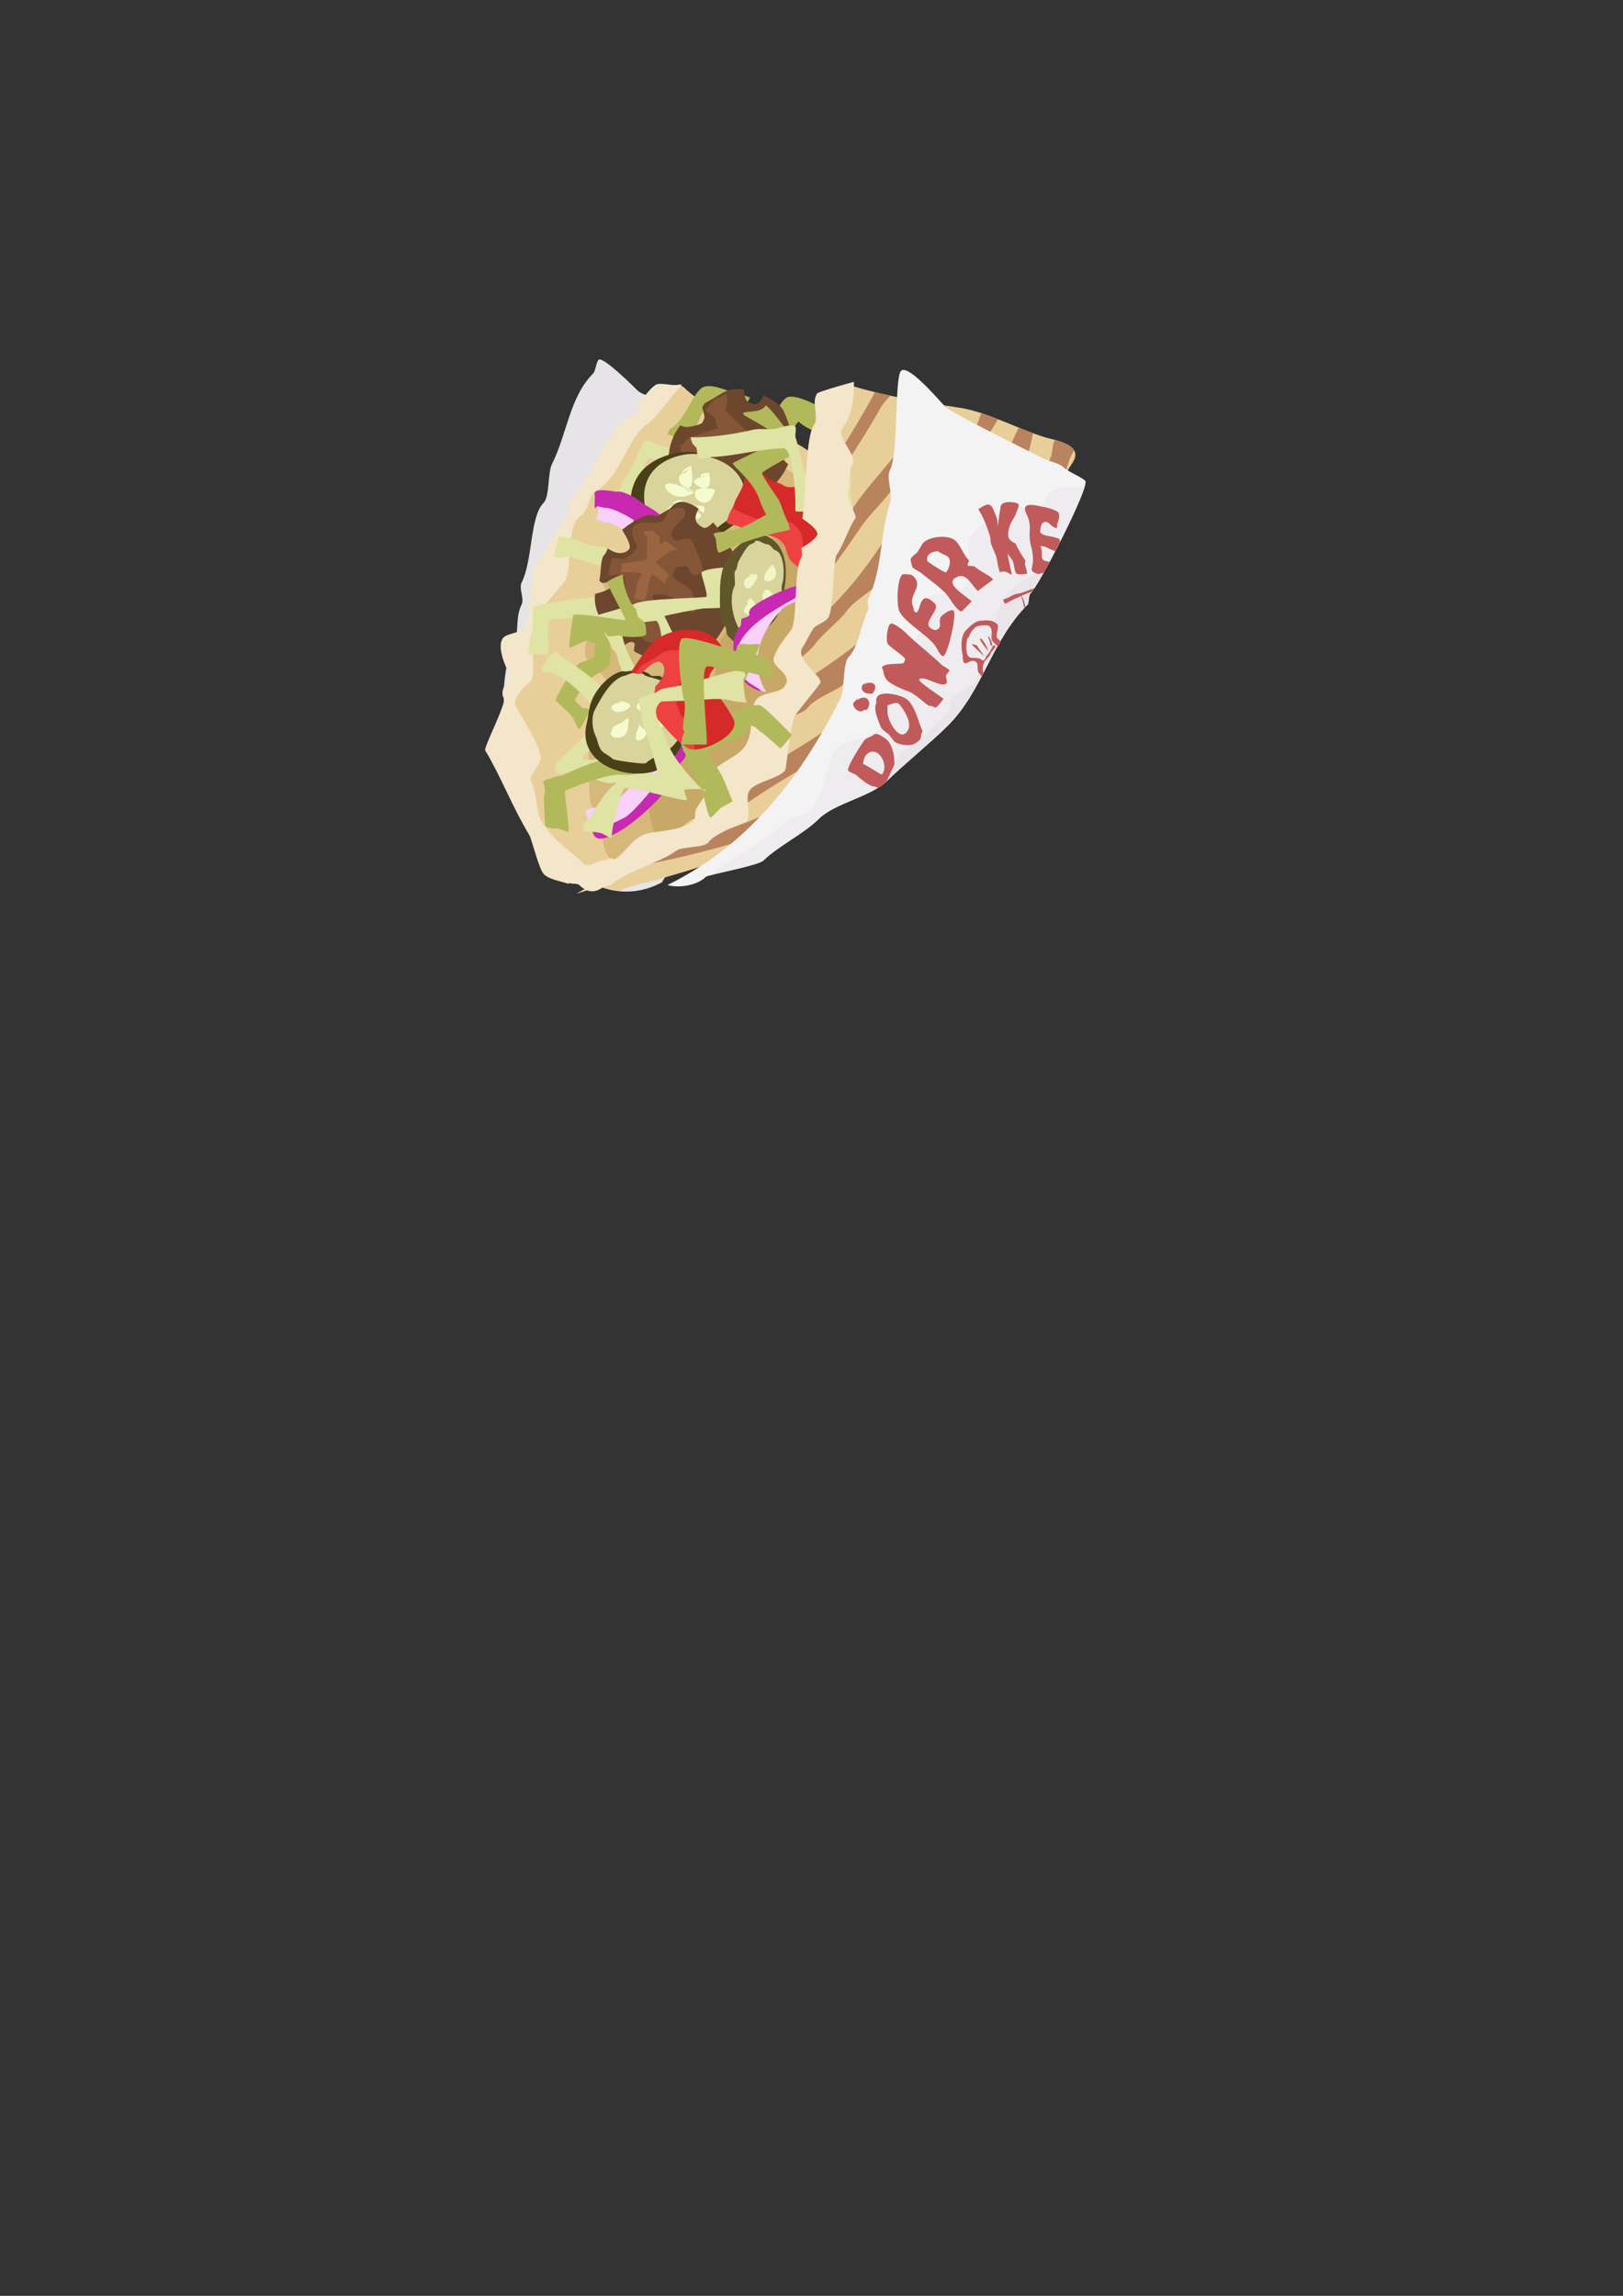 <?xml version="1.0" encoding="UTF-8" standalone="no"?>
<!-- Created with Inkscape (http://www.inkscape.org/) -->

<svg
   xmlns:dc="http://purl.org/dc/elements/1.1/"
   xmlns:cc="http://creativecommons.org/ns#"
   xmlns:rdf="http://www.w3.org/1999/02/22-rdf-syntax-ns#"
   xmlns:svg="http://www.w3.org/2000/svg"
   xmlns="http://www.w3.org/2000/svg"
   xmlns:sodipodi="http://sodipodi.sourceforge.net/DTD/sodipodi-0.dtd"
   xmlns:inkscape="http://www.inkscape.org/namespaces/inkscape"
   width="744.094"
   height="1052.362"
   id="svg4460"
   version="1.1"
   inkscape:version="0.48.3.1 r9886"
   sodipodi:docname="falafel.svg">
  <rect width="100%" height="100%" fill="#333333" stroke="none"/>
  <defs
     id="defs4462" />
  <sodipodi:namedview
     id="base"
     pagecolor="#ffffff"
     bordercolor="#666666"
     borderopacity="1.0"
     inkscape:pageopacity="0.0"
     inkscape:pageshadow="2"
     inkscape:zoom="0.5"
     inkscape:cx="280.71625"
     inkscape:cy="487.48781"
     inkscape:document-units="px"
     inkscape:current-layer="layer1"
     showgrid="false"
     inkscape:window-width="1364"
     inkscape:window-height="766"
     inkscape:window-x="0"
     inkscape:window-y="0"
     inkscape:window-maximized="0" />
  <g
     inkscape:label="Layer 1"
     inkscape:groupmode="layer"
     id="layer1">
    <g
       id="g6166"
       transform="matrix(1.06,0,0,1.06,-40.962,-166.848)">
      <path
         inkscape:connector-curvature="0"
         id="path5634"
         d="m 367.688,343.557 c 2.163,-1.677 3.507,-3.835 5.046,-5.887 1.779,-2.372 3.911,-7.211 6.307,-8.41 4.322,-2.161 20.687,6.893 22.286,10.092 0.545,1.091 -1.625,4.512 -2.102,5.466 -0.574,1.148 -0.092,3.456 -0.841,4.205 -0.934,0.934 -3.933,-2.902 -4.625,-3.364 -3.067,-2.045 -7.375,-3.59 -9.671,-5.887 -0.524,-0.524 -5.947,9.311 -7.148,10.512 -0.092,0.092 -9.084,-3.624 -9.251,-4.625 -0.115,-0.691 0,-1.402 0,-2.102 z"
         style="fill:#b2b95a;fill-opacity:1;stroke:#ffffff;stroke-width:1px;stroke-linecap:butt;stroke-linejoin:miter;stroke-opacity:0" />
      <path
         inkscape:connector-curvature="0"
         id="path5425"
         d="m 324.901,538.971 c -12.261,6.542 -28.125,6.365 -45.194,-10.704 -6.033,-6.033 -7.009,-12.956 -11.893,-17.84 -6.611,-6.611 -3.069,-20.409 -7.136,-28.544 -5.224,-10.448 -5.866,-33.461 0,-45.194 2.711,-5.422 0.629,-11.962 3.568,-17.84 1.269,-2.537 -1.269,-6.977 0,-9.515 4.898,-9.795 3.506,-28.481 9.515,-34.49 2.64,-2.64 1.772,-13.059 3.568,-16.65 6.689,-13.377 7.667,-29.075 17.84,-39.247 1.111,-1.111 1.268,-4.836 2.379,-5.947 1.752,-1.752 15.259,11.691 16.65,13.082 3.081,3.081 8.147,2.2 10.704,4.757 8.082,8.082 23.035,11.142 32.111,20.218 1.992,1.992 8.712,2.765 10.704,4.757 11.269,11.269 30.002,12.163 40.437,22.597 1.092,1.092 10.704,2.811 10.704,5.947 0,5.221 -6.416,13.302 -8.325,19.029 -3.819,11.456 -7.943,22.641 -11.893,34.49 -3.143,9.43 -10.957,18.347 -15.461,27.354 -9.005,18.011 -18.257,38.475 -30.922,51.141 -2.342,2.342 -7.464,2.707 -9.515,4.757 -6.734,6.734 -12.182,8.41 -17.84,17.84 z"
         style="fill:#e6e4e6;fill-opacity:1;stroke:#ffffff;stroke-width:1px;stroke-linecap:butt;stroke-linejoin:miter;stroke-opacity:0" />
      <path
         inkscape:connector-curvature="0"
         id="path5173"
         d="m 293.979,538.971 c -0.408,-0.945 -22.347,-14.961 -27.354,-24.976 -6.933,-13.867 1.994,-37.637 -4.757,-51.141 -0.504,-1.008 -2.593,-5.732 -1.189,-7.136 1.926,-1.926 -0.213,-4.331 1.189,-7.136 3.729,-7.459 5.76,-15.275 10.704,-20.218 0.478,-0.478 2.415,-19.101 3.568,-21.408 3.633,-7.266 6.166,-13.522 9.515,-20.218 1.38,-2.759 -0.867,-11.026 1.189,-13.082 4.236,-4.236 10.245,-7.867 14.272,-11.893 2.945,-2.945 27.377,-42.792 33.301,-36.869 14.945,14.945 44.264,16.91 59.466,32.111 1.526,1.526 4.803,1.235 5.947,2.379 1.388,1.388 -0.198,5.748 1.189,7.136 4.156,4.156 9.181,44.672 4.757,53.519 -4.941,9.883 -11.762,21.013 -15.461,32.111 -7.338,22.015 -13.781,44.703 -28.544,59.466 -4.511,4.511 -19.092,9.577 -23.786,14.272 -2.382,2.382 -19.21,1.37 -23.786,5.947 -0.949,0.949 -4.699,-0.624 -5.947,0 -4.562,2.281 -8.03,4.639 -14.272,7.136 z"
         style="fill:#e8cf9a;fill-opacity:1;stroke:#ffffff;stroke-width:1px;stroke-linecap:butt;stroke-linejoin:miter;stroke-opacity:0" />
      <path
         inkscape:connector-curvature="0"
         id="path5630"
         d="m 328.173,343.061 c 6.113,-2.854 9.655,-14.577 13.74,-17.726 4.006,-3.088 12.514,2.042 17.461,2.682 0.488,0.063 3.657,1.23 3.645,1.319 -0.061,0.471 -1.759,3.027 -2.207,3.954 -0.485,1.004 -0.554,3.806 -1.427,4.479 -1.555,1.199 -14.298,-4.369 -15.685,-3.3 -2.584,1.992 -4.934,12.064 -7.78,14.257 -1.12,0.863 -4.57,-1.942 -5.205,-2.369 -0.227,-0.153 -3.283,-0.839 -3.228,-1.265 0.092,-0.709 0.458,-1.354 0.687,-2.031 z"
         style="fill:#b2b95a;fill-opacity:1;stroke:#ffffff;stroke-width:1px;stroke-linecap:butt;stroke-linejoin:miter;stroke-opacity:0" />
      <path
         sodipodi:nodetypes="cssssssssssssssssssssssssssssssssssssssc"
         inkscape:connector-curvature="0"
         id="path5616"
         d="m 353.812,502.081 c -5.16,3.616 -8.359,8.78 -12.615,13.035 -3.285,3.285 -14.114,7.368 -18.501,8.83 -1.205,0.402 -5.883,3.36 -6.728,4.205 -2.067,2.067 -12.475,1.401 -13.876,0 -2.95,-2.95 -2.61,-9.931 -4.205,-14.717 -1.035,-3.104 -2.404,-6.069 -3.784,-8.83 -0.958,-1.917 -1.185,-31.767 -0.42,-34.059 1.406,-4.218 4.733,-8.626 6.728,-12.615 0.202,-0.404 -0.135,-1.278 0,-1.682 3.451,-10.353 -12.519,-8.276 -7.989,-21.865 0.335,-1.006 1.082,-7.989 2.102,-7.989 3.176,0 6.371,16.629 10.512,4.205 0.481,-1.443 0.889,-3.136 1.261,-4.625 1.701,-6.802 -12.796,-16.839 -4.625,-22.286 1.784,-1.189 10.198,-7.042 12.194,-5.046 1.703,1.703 5.628,7.828 8.83,4.625 5.393,-5.393 1.76,-13.767 3.364,-20.183 2.022,-8.088 9.02,-5.847 11.353,-10.512 2.007,-4.014 -1.773,-7.717 -0.42,-11.774 1.985,-5.954 20.606,-5.046 25.65,-5.046 6.748,0 12.184,1.816 17.66,5.466 2.051,1.367 3.596,3.021 5.887,3.784 2.686,0.895 4.386,5.386 7.148,6.307 1.534,0.511 5.492,2.234 7.148,1.682 2.042,-0.681 5.7,-2.025 7.989,-1.261 4.648,1.549 11.535,5.957 12.615,11.353 0.356,1.779 0.062,3.674 0.42,5.466 0.336,1.679 0.786,-0.093 0.42,2.102 -1.238,7.431 -2.665,9.672 -8.83,14.297 -0.826,0.619 -2.231,0.969 -2.943,1.682 -0.58,0.58 -1.213,1.658 -2.102,2.102 -1.041,0.521 -4.09,2.294 -4.625,3.364 -2.621,5.242 -6.888,9.885 -10.512,14.717 -3.28,4.374 1.172,10.691 -1.261,15.558 -3.109,6.218 -7.242,12.022 -9.671,18.501 -2.66,7.092 -9.487,14.411 -13.456,21.024 -1.307,2.179 -2.341,5.705 -4.205,7.569 -1.454,1.454 -4.049,3.053 -5.046,5.046 -1.619,3.238 -2.298,5.034 -5.466,7.569 z"
         style="fill:#d6b87a;fill-opacity:1;stroke:#ffffff;stroke-width:1px;stroke-linecap:butt;stroke-linejoin:miter;stroke-opacity:0" />
      <path
         inkscape:connector-curvature="0"
         id="path5618"
         d="m 337.413,518.48 c -0.561,0.14 -1.542,0.981 -1.682,0.42 -0.14,-0.561 2.091,-0.829 1.682,-0.42 -0.569,0.569 -2.653,1.747 -3.364,2.102 -1.369,0.685 -6.585,1.119 -7.148,1.682 -0.357,0.357 -0.756,0.841 -1.261,0.841 -3.285,0 -8.146,-17.504 -5.887,-19.763 0.467,-0.467 2.473,-6.208 3.364,-7.989 1.355,-2.711 -0.522,-7.728 3.364,-9.671 0.629,-0.315 1.253,-1.673 1.682,-2.102 4.264,-4.264 9.982,-9.031 12.615,-14.297 2.706,-5.413 5.111,-11.063 7.569,-15.978 0.721,-1.442 -0.42,-3.945 -0.42,-5.466 0,-4.086 0.436,-8.036 1.682,-11.774 2.285,-6.854 9.67,-13.873 11.774,-20.183 1.341,-4.023 3.683,-8.106 5.046,-12.194 0.469,-1.406 2.079,-2.451 2.523,-3.784 1.877,-5.63 4.438,-13.891 10.092,-17.66 1.911,-1.274 10.103,-3.375 10.512,-3.784 0.712,-0.712 4.782,-2.235 6.728,-1.261 2.729,1.364 4.775,2.598 7.148,3.784 3.863,1.932 9.998,14.672 8.83,19.342 -0.912,3.647 -3.025,7.137 -3.784,10.933 -5.34,26.7 -20.103,52.06 -39.105,71.062 -2.179,2.179 -3.727,4.989 -5.887,7.148 -4.921,4.921 -10.983,9.301 -15.978,14.297 -3.779,3.779 -5.428,14.717 -10.092,14.717 z"
         style="fill:#c8a866;fill-opacity:1;stroke:#ffffff;stroke-width:1px;stroke-linecap:butt;stroke-linejoin:miter;stroke-opacity:0" />
      <path
         sodipodi:nodetypes="cssccsssssssssssccccsssssssssssscc"
         inkscape:connector-curvature="0"
         id="path5119"
         d="m 284.447,539.565 c 0.667,-0.388 1.319,-0.83 2.001,-1.175 1.414,-0.716 2.869,-1.352 4.335,-1.88 1.315,-0.473 2.639,-0.812 3.987,-1.13 -0.194,-0.153 -0.593,-0.259 -0.697,-0.432 -5.206,-8.674 -14.584,-11.246 -21.338,-22.5 -2.404,-4.006 -1.965,-13.064 -4.345,-17.03 -1.71,-2.85 4.94,-7.142 4.031,-11.233 -1.378,-6.199 -7.807,-16.314 -10.652,-21.054 -2.028,-3.379 4.242,-9.427 4.902,-9.823 5.435,-3.262 -0.115,-12.13 4.326,-17.312 1.473,-1.719 4.827,-2.759 4.031,-6.337 -0.541,-2.433 -2.539,-8.484 -1.146,-10.111 l 8.639,-10.082 c 4.118,-4.805 0.411,-24.781 7.212,-28.863 3.465,-2.08 3.407,-8.9 6.335,-10.657 12.085,-7.253 13.746,-23.945 23.371,-29.721 6.127,-5.794 7.744,-9.518 14.148,-16.403 -0.499,-0.121 -0.995,-0.151 -1.47,-0.045 -2.813,0.625 -7.924,-1.12 -9.792,0.001 -3.125,1.875 -4.946,5.932 -8.071,7.808 -1.31,0.786 2.504,2.415 0.288,3.744 -16.272,9.766 -15.403,22.055 -29.13,38.074 -1.615,1.885 -0.408,6.21 -2.023,8.095 -4.884,5.7 -7.438,12.739 -11.844,17.881 -4.182,4.88 -3.615,28.637 -6.34,30.272 -1.709,1.025 -6.147,1.731 -8.064,2.881 -4.763,2.859 0.661,14.199 1.146,15.007 1.811,3.018 -4.192,7.744 -1.734,11.839 1.246,2.076 -8.779,21.313 -8.069,22.496 6.886,11.473 11.523,24.051 19.067,36.62 1.025,1.708 3.674,12.692 5.755,16.158 1.784,2.973 7.146,3.567 11.142,4.91 z"
         style="fill:#f3e6cb;fill-opacity:1;stroke:#ffffff;stroke-width:1px;stroke-linecap:butt;stroke-linejoin:miter;stroke-opacity:0" />
      <path
         inkscape:connector-curvature="0"
         id="path5552"
         d="m 309.614,375.87 c -1.872,-2.203 -6.745,-5.259 -9.603,-4.297 -0.723,0.244 -1.146,1.327 -1.688,1.509 -0.163,0.055 -2.174,0.067 -1.878,0.946 0.385,1.145 0.602,2.719 0.951,3.758 0.407,1.208 -1.06,3.375 -0.739,4.327 0.123,0.365 0.982,0.018 1.317,0.184 0.357,0.177 1.92,1.236 2.26,1.122 3.205,-1.079 12.557,6.337 14.129,8.42 3.397,4.501 7.738,9.006 9.255,13.512 0.038,0.114 0.591,1.37 1.32,1.124 5.725,-1.927 2.619,-12.722 1.267,-16.74 -0.589,-1.75 -3.066,-4.374 -4.154,-5.817 -3.359,-4.45 -10.117,-3.447 -12.435,-8.049 z"
         style="fill:#f9d0f9;fill-opacity:1;stroke:#ffffff;stroke-width:1px;stroke-linecap:butt;stroke-linejoin:miter;stroke-opacity:0" />
      <path
         inkscape:connector-curvature="0"
         id="path5632"
         d="m 340.777,354.49 c -2.387,1.609 -22.477,-7.378 -23.127,-6.728 -1.272,1.272 -3.781,7.983 -5.046,10.512 -1.666,3.331 -4.714,6.994 -5.887,10.512 -0.558,1.675 -1.11,4.053 -2.102,5.046 -1.536,1.536 7.252,4.943 7.569,4.625 0.166,-0.166 3.318,-19.297 7.148,-23.127 0.314,-0.314 4.268,1.791 5.046,2.102 1.119,0.448 13.876,6.685 13.876,6.728 0,0.15 -2.179,-0.267 -1.261,-2.102 1.225,-2.451 2.665,-4.77 3.784,-7.569 z"
         style="fill:#dfe3a4;fill-opacity:1;stroke:#ffffff;stroke-width:1px;stroke-linecap:butt;stroke-linejoin:miter;stroke-opacity:0" />
      <path
         sodipodi:nodetypes="csscsscccsscscsscscsscsccc"
         inkscape:connector-curvature="0"
         id="path5532"
         d="m 356.938,325.656 c -1.672,0.017 -3.147,0.277 -4.281,0.844 -3.091,1.545 -5.839,3.56 -8.844,5.062 -0.411,0.205 -0.946,1.214 -1.469,1.906 1.558,5.83 1.082,3.989 0.21,6.497 -0.373,1.074 -5.626,2.097 -6.742,2.097 -1.072,0 -2.04,-0.294 -2.969,-0.688 -3.098,4.015 -4.939,8.914 -5,14.156 1.606,2.008 1.684,2.15 2.5,3.781 0.494,0.989 -0.259,2.241 0.438,2.938 0.926,0.926 3.681,4.794 5.031,5.469 l 5.125,2.562 c 2.4,-2.187 5.662,-3.903 8.344,-2.562 2.648,1.324 3.826,3.247 4.344,5.344 1.457,0.112 2.81,-0.312 4.469,-0.312 2.329,0 4.993,0.315 7.156,-0.406 6.068,-2.023 11.494,-7.745 14.312,-14.25 -2.252,-1.586 -3.717,-3.692 -2.125,-8.469 0.68,-2.041 2.295,-2.72 4.031,-2.938 -0.127,-1 -0.341,-1.992 -0.656,-2.938 -0.983,-2.949 -1.966,-6.027 -3.375,-8.844 -1.203,-2.405 -4.581,-4.735 -8.562,-6.469 -0.637,1.533 -1.451,2.866 -2.781,3.531 -0.88,0.44 -2.676,-0.057 -3.375,-0.406 -1.859,-0.929 -2.194,-3.195 -2.188,-5.625 -1.254,-0.195 -2.47,-0.293 -3.594,-0.281 z"
         style="fill:#6c462d;fill-opacity:1;stroke:#ffffff;stroke-width:1px;stroke-linecap:butt;stroke-linejoin:miter;stroke-opacity:0" />
      <path
         inkscape:connector-curvature="0"
         id="path5679"
         d="m 352.85,327.867 c -1.747,0.827 -3.495,1.302 -5.055,2.081 -0.337,0.169 -4.288,4.632 -3.865,5.055 0.822,0.822 3.325,2.191 4.163,3.865 0.316,0.633 0.135,2.514 0.595,2.973 0.198,0.198 0.595,0.314 0.595,0.595 0,0.231 -3.536,1.025 -3.865,1.189 -3.017,1.508 -6.738,2.18 -9.515,3.568 -0.946,0.473 -1.287,1.584 -1.784,2.081 -0.449,0.449 -0.846,0.205 -1.189,0.892 -0.318,0.635 0.333,3.044 0.595,3.568 0.38,0.761 0.055,1.542 0.595,2.081 0.407,0.407 2.616,-0.178 2.973,-0.297 5.261,-1.754 12.873,-3.656 16.65,-7.433 0.724,-0.724 1.306,1.719 1.487,2.081 0.986,1.972 2.559,1.964 3.865,3.271 0.14,0.14 -0.198,0.595 0,0.595 0.665,0 1.919,-3.406 2.379,-3.865 1.333,-1.333 3.201,-2.309 4.46,-3.568 0.26,-0.26 -3.009,-1.523 -3.271,-1.784 -1.386,-1.386 -2.954,-2.657 -4.46,-4.163 -2.429,-2.429 -4.375,-4.375 -5.947,-5.947 -0.367,-0.367 0.268,-0.565 0.297,-0.595 0.714,-0.714 0.63,-5.412 0.297,-6.244 z"
         style="fill:#845637;fill-opacity:1;stroke:#ffffff;stroke-width:1px;stroke-linecap:butt;stroke-linejoin:miter;stroke-opacity:0" />
      <g
         transform="translate(-28.41,-131.898)"
         id="g5300">
        <path
           style="fill:#494018;fill-opacity:1;stroke:#000000;stroke-width:1px;stroke-linecap:butt;stroke-linejoin:miter;stroke-opacity:0"
           d="m 370.545,485.846 c -0.78,-0.876 -8.754,-2.531 -17.936,1.491 -14.287,6.259 -15.807,21.232 -8.491,33.513 4.469,7.501 18.552,4.248 24.817,4.916 2.959,0.316 7.275,-3.48 9.24,-5.066 3.46,-2.793 11.709,-6.942 12.361,-13.054 1.195,-11.207 -7.711,-19.446 -19.99,-21.8 z"
           id="path5284"
           inkscape:connector-curvature="0" />
        <path
           inkscape:connector-curvature="0"
           id="path5286"
           d="m 372.03,486.52 c -0.67,-0.753 -7.52,-2.174 -15.407,1.281 -12.273,5.377 -13.578,18.239 -7.294,28.788 3.839,6.444 15.937,3.649 21.318,4.223 2.541,0.271 6.249,-2.99 7.937,-4.352 2.972,-2.399 10.058,-5.963 10.618,-11.214 1.027,-9.627 -6.624,-16.704 -17.172,-18.726 z"
           style="fill:#d9d49c;fill-opacity:1;stroke:#ffffff;stroke-width:0.859px;stroke-linecap:butt;stroke-linejoin:miter;stroke-opacity:0" />
        <path
           style="fill:#f4fbce;fill-opacity:1;stroke:#ffffff;stroke-width:1.099px;stroke-linecap:butt;stroke-linejoin:miter;stroke-opacity:0"
           d="m 365.955,491.005 c -1.233,0.924 -2.773,4.006 -3.698,2.773 -0.924,-1.233 4.787,-3.863 3.698,-2.773 -1.395,1.395 -3.227,2.303 -4.622,3.698 -3.356,3.356 7.843,12.407 4.622,-3.698 z"
           id="path5288"
           inkscape:connector-curvature="0" />
        <path
           style="fill:#f4fbce;fill-opacity:1;stroke:#ffffff;stroke-width:1.099px;stroke-linecap:butt;stroke-linejoin:miter;stroke-opacity:0"
           d="m 367.148,502.327 c -1.076,-0.602 -3.829,-0.73 -3.227,-1.806 0.602,-1.076 4.303,2.408 3.227,1.806 -21.23,-11.879 -10.989,7.47 0,0 z"
           id="path5290"
           inkscape:connector-curvature="0" />
        <path
           style="fill:#f4fbce;fill-opacity:1;stroke:#ffffff;stroke-width:1.099px;stroke-linecap:butt;stroke-linejoin:miter;stroke-opacity:0"
           d="m 362.007,506.026 c -1.233,0.308 -3.39,2.157 -3.698,0.924 -0.308,-1.233 4.596,-1.823 3.698,-0.924 -1.173,1.173 -3.199,0.995 -4.622,1.849 -5.21,3.126 7.207,8.488 4.622,-1.849 z"
           id="path5292"
           inkscape:connector-curvature="0" />
        <path
           style="fill:#f4fbce;fill-opacity:1;stroke:#ffffff;stroke-width:1.099px;stroke-linecap:butt;stroke-linejoin:miter;stroke-opacity:0"
           d="m 366.485,508.135 c -3.675,4.272 0.77,7.55 3.698,4.622 0.218,-0.218 0,-0.616 0,-0.924 -1.233,-1.233 -4.931,-2.465 -3.698,-3.698 1.271,-1.271 2.954,2.106 4.622,2.773 0.858,0.343 0.907,-2.592 0,-2.773 -1.511,-0.302 -3.082,0 -4.622,0 z"
           id="path5294"
           inkscape:connector-curvature="0" />
        <path
           style="fill:#f4fbce;fill-opacity:1;stroke:#ffffff;stroke-width:1.099px;stroke-linecap:butt;stroke-linejoin:miter;stroke-opacity:0"
           d="m 376.395,500.983 c -17.92,-4.246 -3.687,14.747 0,0 z"
           id="path5296"
           inkscape:connector-curvature="0" />
        <path
           style="fill:#f4fbce;fill-opacity:1;stroke:#ffffff;stroke-width:1.099px;stroke-linecap:butt;stroke-linejoin:miter;stroke-opacity:0"
           d="m 373.857,494.185 c -1.233,0.308 -3.39,2.157 -3.698,0.924 -0.308,-1.233 4.596,-1.823 3.698,-0.924 -0.39,0.39 -5.546,1.848 -6.471,2.773 -1.625,1.625 8.672,8.229 6.471,-2.773 z"
           id="path5298"
           inkscape:connector-curvature="0" />
      </g>
      <path
         inkscape:connector-curvature="0"
         id="path5537"
         d="m 330.947,403.826 c 2.583,-3.657 -0.062,-18.006 -7.595,-24.424 -2.601,-2.216 -5.865,-3.389 -8.479,-5.616 -1.846,-1.573 -7.436,-4.399 -9.414,-3.733 -0.374,0.126 -10.809,-2.286 -9.586,1.345 0.169,0.503 -0.172,5.548 0.017,5.641 0.784,0.389 0.414,-0.453 0.75,-0.566 0.96,-0.323 2.661,0.556 3.951,0.552 4.32,-0.013 16.537,7.241 19.402,11.037 3.071,4.069 5.305,8.304 6.618,12.203 0.445,1.321 -0.433,2.44 0.011,3.761 0.485,1.44 4.013,-0.044 4.324,-0.201 z"
         style="fill:#c729b1;fill-opacity:1;stroke:#ffffff;stroke-width:1px;stroke-linecap:butt;stroke-linejoin:miter;stroke-opacity:0" />
      <path
         inkscape:connector-curvature="0"
         id="path5624"
         d="m 318.491,397.38 c -5.808,2.298 -12.325,-1.925 -18.081,-3.364 -1.888,-0.472 -6.488,-0.511 -7.989,-1.261 -3.075,-1.538 -6.706,-2.943 -10.092,-2.943 -0.525,0 -1.318,-0.784 -1.682,-0.42 -0.701,0.701 -2.102,6.92 -2.102,7.569 0,0.173 -0.111,1.15 0,1.261 1.114,1.114 5.702,-0.723 7.148,0 4.01,2.005 26.452,7.11 27.332,7.989 0.408,0.408 -1.063,2.349 -1.261,2.943 -0.357,1.071 -0.485,5.11 -1.261,5.887 -0.164,0.164 -1.425,0 -1.682,0 -3.711,0 -7.325,0.42 -10.933,0.42 -3.969,0 -26.99,3.022 -28.593,4.625 -0.453,0.453 -0.008,8.854 -0.42,10.092 -0.396,1.188 -2.397,8.957 -1.261,10.092 0.383,0.383 3.182,0 3.784,0 0.67,0 3.749,0.456 4.205,0 0.961,-0.961 -0.787,-13.903 0.841,-14.717 2.138,-1.069 27.94,-1.3 30.695,-0.841 1.295,0.216 8.843,2.09 10.092,0.841 2.405,-2.405 5.046,-18.814 5.046,-23.547 0,-0.795 1.512,-3.955 1.261,-4.205 -1.193,-1.193 -3.391,-0.089 -5.046,-0.42 z"
         style="fill:#dfe3a4;fill-opacity:1;stroke:#ffffff;stroke-width:1px;stroke-linecap:butt;stroke-linejoin:miter;stroke-opacity:0" />
      <path
         inkscape:connector-curvature="0"
         id="path5240"
         d="m 333.307,374.447 c -1.373,0.049 -2.622,0.559 -3.656,1.594 -2.302,2.302 -0.06,0.511 -7.125,4.75 -2.805,-2.103 -8.956,0.917 -14.812,5.719 2.168,3.638 4.264,7.205 2.906,8.562 -2.509,2.509 -6.182,1.56 -9.125,-0.562 -0.385,1.119 -0.81,2.185 -1.562,2.938 -1.786,1.786 -1.215,8.025 -2.094,11.094 0.3,0.258 0.612,0.487 0.906,0.781 0.595,0.595 2.968,-0.595 3.562,0 2.461,2.461 -2.627,3.933 -6.281,4.906 -1.063,8.212 4.862,16.469 12.75,22.156 1.59,-1.231 3.163,-1.931 4.219,-0.875 0.595,0.595 -0.595,2.968 0,3.562 0.028,0.028 0.064,0.065 0.094,0.094 9.089,5.057 19.473,6.527 24.906,1.094 0.824,-0.824 5.113,-0.363 5.938,-1.188 4.778,-4.778 7.624,-9.555 10.969,-16.062 -2.308,-0.971 -4.792,-2.02 -3.844,-2.969 1.754,-1.754 3.923,-1.871 6.219,-1.688 0.325,-0.651 0.595,-1.189 0.938,-1.875 4.175,-8.35 -2.71,-23.509 -11.125,-33.156 -1.663,1.67 -3.178,2.802 -4.344,2.219 -4.699,-2.349 -3.345,-5.398 -1.969,-8.125 -2.661,-1.923 -5.242,-3.048 -7.469,-2.969 z"
         style="fill:#6c462d;fill-opacity:1;stroke:#ffffff;stroke-width:1px;stroke-linecap:butt;stroke-linejoin:miter;stroke-opacity:0" />
      <path
         inkscape:connector-curvature="0"
         id="path5662"
         d="m 309.738,398.632 c -1.709,1.731 -5.1,-0.846 -6.541,0.595 -0.414,0.414 -0.111,1.522 -0.297,2.081 -0.194,0.582 -0.595,1.537 -0.595,2.081 0,0.512 -0.656,2.02 -0.297,2.379 1.416,1.416 7.136,-2.221 7.136,3.568 0,2.464 -1.089,3.367 -2.081,5.352 -0.161,0.322 -0.569,6.594 -0.297,7.136 0.431,0.861 1.67,1.132 2.379,1.487 0.65,0.325 0.769,1.128 1.487,1.487 2.55,1.275 4.46,-3.787 4.46,2.081 0,3.768 -0.11,6.802 3.568,8.028 0.544,0.181 1.699,0.637 2.379,0.297 2.197,-1.099 6.727,-2.155 7.731,-4.163 0.06,-0.12 -0.608,-1.5 -0.892,-1.784 -2.572,-2.572 -3.238,-6.178 -4.757,-9.217 -0.522,-1.044 -3.04,-4.096 -2.081,-5.055 0.449,-0.449 1.762,-0.595 2.676,-0.595 2.627,0 4.571,0.947 6.839,2.081 1.864,0.932 6.464,7.511 8.92,5.055 0.602,-0.602 0.238,-2.021 0,-2.973 -0.617,-2.468 -0.788,-4.123 -2.379,-6.244 -1.483,-1.977 -9.202,-4.772 -7.136,-6.839 0.248,-0.248 0.05,-0.942 0.297,-1.189 0.297,-0.297 0.297,-0.892 0.595,-1.189 0.265,-0.265 1.797,-0.595 2.379,-0.595 0.48,0 2.112,-0.564 2.379,-0.297 2.118,2.118 2.349,6.571 6.839,2.081 1.066,-1.066 -4.265,-12.887 -5.055,-13.677 -0.137,-0.137 -0.712,0.09 -0.892,0 -2.776,-1.388 -4.653,2.684 -6.839,-0.595 -3.386,-5.079 8.884,-8.361 4.46,-12.785 -0.237,-0.237 -1.175,0.156 -1.487,0 -1.019,-0.509 -1.733,-0.174 -2.676,0.297 -0.416,0.208 -1.052,0.08 -1.487,0.297 -1.988,0.994 -1.249,3.895 -3.568,5.055 -2.972,1.486 -9.544,-0.565 -11.893,1.784 -2.189,2.189 -0.103,6.335 0.892,8.325 1.057,2.113 -2.933,4.666 -4.163,5.649 z"
         style="fill:#845637;fill-opacity:1;stroke:#ffffff;stroke-width:1px;stroke-linecap:butt;stroke-linejoin:miter;stroke-opacity:0" />
      <path
         sodipodi:nodetypes="scsssscsscssssssssss"
         inkscape:connector-curvature="0"
         id="path4514"
         d="m 407.938,324.562 c -2.532,-0.106 -5.388,4.293 -5.906,4.844 -4.892,12.265 -4.427,25.24 -5.375,38.344 -0.673,9.295 -6.185,19.084 -5.844,28.812 1.287,36.681 -19.937,84.976 -40.875,104.906 -6.965,6.63 -15.094,12.49 -23.312,18.562 -11.985,8.856 -25.56,16.623 -38.719,23.812 2.512,-0.677 5.032,-1.391 7.25,-2.5 2.186,-1.093 11.415,1.679 11.906,1.188 0.66,-0.66 7.387,-2.894 13.594,-4 12.017,-3.869 27.841,-7.212 31.25,-12.062 0.772,-1.098 4.722,-0.171 5.844,-1 5.944,-4.392 13.846,-6.263 19.875,-10.719 12.533,-9.261 26.005,-17.91 38.688,-27.281 10.242,-7.568 61.916,-67.748 63,-74.969 1.612,-10.734 17.359,-46.649 23.031,-54.719 5.639,-8.023 -7.109,-9.898 -11.625,-11.25 -11.589,-3.47 -25.023,-11.008 -37.25,-12.844 -15.091,-2.266 -31.163,-4.879 -45.031,-9.031 -0.165,-0.049 -0.331,-0.087 -0.5,-0.094 z"
         style="fill:#e8cf9a;fill-opacity:1;stroke:#ffffff;stroke-width:1px;stroke-linecap:butt;stroke-linejoin:miter;stroke-opacity:0" />
      <path
         inkscape:connector-curvature="0"
         id="path4516"
         d="m 417.06,326.958 c -3.826,7.428 -12.274,21.453 -20.003,33.531 -0.122,2.419 -0.236,4.842 -0.412,7.273 -0.047,0.646 -0.12,1.288 -0.201,1.938 9.43,-12.938 19.149,-28.823 23.194,-36.15 0.732,-1.326 2.249,-3.058 4.103,-5.03 -2.265,-0.486 -4.476,-1.022 -6.68,-1.563 z"
         style="fill:#b9835e;fill-opacity:1;stroke:#ffffff;stroke-width:1px;stroke-linecap:butt;stroke-linejoin:miter;stroke-opacity:0" />
      <path
         inkscape:connector-curvature="0"
         id="path4544"
         d="m 439.648,331.518 c -6.748,17.465 -20.897,29.615 -30.843,43.765 -3.632,5.168 -5.55,10.855 -8.278,14.736 -2.805,3.99 -6.611,7.36 -10.102,10.645 -0.476,4.236 -1.26,8.919 -2.268,13.909 9.284,-8.649 17.445,-21.553 23.456,-30.105 3.372,-4.797 9.398,-10.45 12.988,-15.558 1.424,-2.025 5.508,-6.446 13.75,-18.101 4.708,-6.657 6.598,-11.829 9.455,-17.987 -2.715,-0.421 -5.423,-0.845 -8.158,-1.305 z"
         style="fill:#b9835e;fill-opacity:1;stroke:#ffffff;stroke-width:1px;stroke-linecap:butt;stroke-linejoin:miter;stroke-opacity:0" />
      <path
         inkscape:connector-curvature="0"
         id="path5500"
         d="m 384.959,382.648 c 0.954,-2.966 -4.065,-3.847 -8.947,-5.388 -0.808,-0.255 -2.719,0.599 -3.388,0.114 -0.752,-0.545 -2.422,-0.765 -3.586,-1.132 -4.009,-1.266 -7.827,-4.572 -12.156,-1.471 -1.112,0.796 -4.544,8.091 -3.727,8.683 1.335,0.968 2.624,0.828 4.483,1.415 1.929,0.609 3.589,1.922 5.512,2.529 5.306,1.675 11.115,0.664 14.478,5.359 1.346,1.88 1.303,4.726 2.785,6.795 1.119,1.562 10.958,9.499 12.798,8.182 4.928,-3.529 -0.682,-13.547 -3.125,-16.959 -0.866,-1.209 0.166,-5.389 -0.991,-6.229 -1.356,-0.983 -1.829,-1.375 -4.134,-1.897 z"
         style="fill:#ee4242;fill-opacity:1;stroke:#ffffff;stroke-width:1px;stroke-linecap:butt;stroke-linejoin:miter;stroke-opacity:0" />
      <path
         inkscape:connector-curvature="0"
         id="path4559"
         d="m 463.059,336.062 c -0.949,2.849 -1.996,5.778 -3.789,8.465 -1.459,2.187 -7.659,5.798 -8.872,10.24 -3.356,12.291 -19.057,20.976 -25.441,30.546 -8.569,12.846 -19.743,30.179 -37.331,43.85 -1.276,0.992 -2.503,1.992 -3.728,2.998 -1.194,4.268 -2.488,8.598 -3.93,12.93 3.954,-1.663 10.11,-7.444 11.401,-9.38 2.1,-3.148 11.128,-10.65 13.055,-13.539 3.569,-5.35 12.449,-9.53 15.42,-13.983 8.672,-12.999 17.281,-24.425 25.426,-36.634 4.367,-6.546 8.965,-8.892 13.755,-16.072 1.502,-2.251 6.744,-9.085 11.319,-16.757 -2.427,-0.95 -4.867,-1.877 -7.285,-2.663 z"
         style="fill:#b9835e;fill-opacity:1;stroke:#ffffff;stroke-width:1px;stroke-linecap:butt;stroke-linejoin:miter;stroke-opacity:0" />
      <path
         inkscape:connector-curvature="0"
         id="path5498"
         d="m 398.342,386.479 c -0.675,-0.457 -3.74,-10.389 -6.532,-14.288 -5.611,-7.835 -10.507,-2.112 -14.412,-4.944 -1.17,-0.848 -3.76,-1.581 -5.446,-2.114 -1.886,-0.595 -6.325,-7.035 -8.532,-5.454 -2.239,1.604 -2.945,6.698 -4.076,9.164 -1.067,2.326 -3.705,6.148 -3.378,8.202 0.235,1.474 13.581,5.865 15.507,6.473 3.316,1.047 6.734,-2.094 10.297,0.49 7.183,5.21 2.784,15.514 4.569,18.007 1.087,1.518 2.768,2.375 3.917,3.209 1.358,0.985 4.79,-1.58 5.615,-2.171 1.199,-0.859 3.153,-1.815 3.822,-2.737 1.253,-1.727 -1.065,-12.043 -1.351,-13.836 z"
         style="fill:#d62929;fill-opacity:1;stroke:#ffffff;stroke-width:1px;stroke-linecap:butt;stroke-linejoin:miter;stroke-opacity:0" />
      <path
         inkscape:connector-curvature="0"
         id="path4561"
         d="m 479.243,342.279 c -4.615,9.353 -8.028,20.298 -14.338,29.275 -5.227,7.437 -6.631,13.815 -11.002,20.033 -3.069,4.367 -9.466,10.547 -12.963,15.521 -3.403,4.841 -10.909,6.759 -13.804,10.878 -10.542,14.997 -33.096,29.193 -52.408,41.437 -2.293,5.757 -4.77,11.336 -7.391,16.548 1.104,-1.106 2.114,-2.239 2.928,-3.398 3.315,-4.716 14.99,-5.264 17.722,-9.151 2.786,-3.963 13.818,-7.978 15.153,-9.876 3.286,-4.676 10.232,-5.757 12.844,-9.474 4.936,-7.023 13.972,-12.577 18.429,-18.918 1.773,-2.523 7.004,-2.625 8.777,-5.148 4.992,-7.102 12.622,-13.577 17.055,-19.884 3.463,-4.926 8.79,-15.464 12.141,-20.232 2.851,-4.056 3.175,-11.818 5.765,-15.503 4.675,-6.651 5.899,-13.234 7.326,-19.645 -2.042,-0.753 -4.128,-1.609 -6.235,-2.465 z"
         style="fill:#b9835e;fill-opacity:1;stroke:#ffffff;stroke-width:1px;stroke-linecap:butt;stroke-linejoin:miter;stroke-opacity:0" />
      <path
         inkscape:connector-curvature="0"
         id="path5453"
         d="m 367.268,401.585 c -5.399,1.194 -22.467,0.602 -25.229,3.364 -0.397,0.397 2.953,9.662 2.102,10.512 -0.596,0.596 -26.059,0.625 -30.695,2.943 -2.283,1.142 -17.66,5.177 -17.66,5.466 0,0.214 3.083,3.363 3.364,4.205 0.956,2.867 2.801,5.88 3.784,8.83 0.449,1.348 2.163,2.344 2.523,3.784 0.997,3.988 2.449,8.262 4.205,11.774 1.131,2.263 0.178,5.401 1.261,7.569 0.274,0.547 1.305,3.74 1.261,3.784 -0.648,0.648 -3.574,0.561 -4.625,1.261 -2.999,1.999 -6.475,4.372 -8.83,6.728 -0.165,0.165 2.242,0.98 2.523,1.261 0.56,0.56 2.841,2.574 3.784,2.102 3.054,-1.527 5.415,-4.941 8.83,-6.307 3.279,-1.312 11.282,-3.293 13.035,-5.046 0.167,-0.167 -2.137,-1.424 -2.523,-1.682 -1.484,-0.989 -3.103,-3.997 -4.205,-5.466 -4.743,-6.324 -12.615,-19.329 -12.615,-26.911 0,-0.845 -1.085,-3.54 -0.841,-3.784 0.872,-0.872 6.675,-0.018 7.989,0.42 1.776,0.592 7.497,-0.913 7.989,-0.42 2.749,2.749 2.359,17.496 4.205,19.342 0.118,0.118 1.93,0.086 2.102,0 3.713,-1.857 8.232,0.841 11.774,0.841 0.28,0 0.841,-0.28 0.841,0 0,0.396 -0.561,-0.561 -0.841,-0.841 -0.622,-0.622 -1.902,-1.171 -2.523,-2.102 -1.974,-2.961 -3.749,-6.693 -6.307,-9.251 -2.677,-2.677 -3.552,-5.422 -5.046,-8.41 -0.175,-0.351 -0.919,-1.604 -0.841,-1.682 0.384,-0.384 15.321,-3.364 17.24,-3.364 1.45,0 10.744,-0.232 11.353,-0.841 0.977,-0.977 -0.372,-7.423 -0.841,-8.83 -0.324,-0.973 -1.304,-3.321 -1.261,-3.364 0.543,-0.543 2.833,0.738 3.784,0.42 3.065,-1.022 9.285,-0.454 11.353,-2.523 0.897,-0.897 -0.172,-2.54 -0.42,-3.784 z"
         style="fill:#dfe3a4;fill-opacity:1;stroke:#ffffff;stroke-width:1px;stroke-linecap:butt;stroke-linejoin:miter;stroke-opacity:0" />
      <g
         transform="translate(-20.841,-136.102)"
         id="g5490">
        <path
           style="fill:#60552b;fill-opacity:1;stroke:#ffffff;stroke-width:1px;stroke-linecap:butt;stroke-linejoin:miter;stroke-opacity:0"
           d="m 382.222,527.175 c -0.913,0.258 -7.674,4.941 -9.671,10.933 -1.346,4.037 -1.682,7.721 -1.682,12.194 0,4.335 -0.403,11.371 2.102,13.876 0.901,0.901 0.551,3.494 1.261,4.205 1.032,1.032 1.912,1.912 2.943,2.943 1.763,1.763 7.353,-1.466 7.989,-2.102 0.211,-0.211 1.406,-0.145 1.682,-0.42 2.529,-2.529 7.766,-5.638 9.251,-10.092 3.484,-10.453 6.815,-27.498 -4.625,-33.218 -3.131,-1.565 -6.505,1.682 -9.251,1.682 z"
           id="path5478"
           inkscape:connector-curvature="0" />
        <path
           style="fill:#d9d49c;fill-opacity:1;stroke:#ffffff;stroke-width:1px;stroke-linecap:butt;stroke-linejoin:miter;stroke-opacity:0"
           d="m 384.324,528.857 c -1.049,-0.119 -3.635,3.905 -5.466,7.569 -0.657,1.314 -0.442,2.965 -1.261,3.784 -1.036,1.036 0.277,5.333 -0.42,6.728 -4.071,8.142 2.848,27.847 10.092,20.604 5.139,-5.139 6.889,-8.311 10.092,-14.717 0.963,-1.926 -0.266,-4.67 0.42,-6.728 1.151,-3.454 0.884,-11.31 -1.682,-13.876 -0.369,-0.369 -1.734,-0.893 -2.102,-1.261 -0.582,-0.582 -1.366,-2.102 -2.943,-2.102 -1.159,0 -3.986,-2.321 -5.046,-1.261 -0.099,0.099 0,0.28 0,0.42 -0.561,0.28 -1.121,0.561 -1.682,0.841 z"
           id="path5480"
           inkscape:connector-curvature="0" />
        <path
           style="fill:#f1f6c8;fill-opacity:1;stroke:#ffffff;stroke-width:1px;stroke-linecap:butt;stroke-linejoin:miter;stroke-opacity:0"
           d="m 385.165,541.892 c -0.561,0.14 -1.542,0.981 -1.682,0.42 -0.14,-0.561 2.091,-0.829 1.682,-0.42 -1.103,1.103 -2.266,1.005 -2.943,1.682 -2.118,2.118 -0.363,6.25 2.523,3.364 0.807,-0.807 4.573,-6.084 0.42,-5.046 z"
           id="path5482"
           inkscape:connector-curvature="0" />
        <path
           style="fill:#f1f6c8;fill-opacity:1;stroke:#ffffff;stroke-width:1px;stroke-linecap:butt;stroke-linejoin:miter;stroke-opacity:0"
           d="m 384.324,552.404 c -0.561,0.561 -1.121,2.243 -1.682,1.682 -0.561,-0.561 1.682,-2.475 1.682,-1.682 0,0.33 -3.932,4.898 -2.943,5.887 3.771,3.771 7.144,-2.736 2.943,-5.887 z"
           id="path5484"
           inkscape:connector-curvature="0" />
        <path
           style="fill:#f1f6c8;fill-opacity:1;stroke:#ffffff;stroke-width:1px;stroke-linecap:butt;stroke-linejoin:miter;stroke-opacity:0"
           d="m 390.211,548.62 c -0.14,0.561 0.14,1.822 -0.42,1.682 -0.561,-0.14 0.829,-2.091 0.42,-1.682 -2.376,2.376 0.096,9.575 2.943,6.728 1.285,-1.285 1.174,-7.757 -2.943,-6.728 z"
           id="path5486"
           inkscape:connector-curvature="0" />
        <path
           style="fill:#f1f6c8;fill-opacity:1;stroke:#ffffff;stroke-width:1px;stroke-linecap:butt;stroke-linejoin:miter;stroke-opacity:0"
           d="m 393.575,537.687 c -0.561,0.561 -1.121,2.243 -1.682,1.682 -0.561,-0.561 2.243,-2.243 1.682,-1.682 -10.794,10.794 6.699,8.374 0,0 z"
           id="path5488"
           inkscape:connector-curvature="0" />
      </g>
      <path
         inkscape:connector-curvature="0"
         id="path5427"
         d="m 370.092,456.712 c -17.353,-2.836 -17.876,-30.134 1.999,-40.396 1.589,-0.821 16.736,-6.512 16.774,-3.582 0.041,3.179 -9.702,5.697 -11.674,7.721 -7.804,8.009 -15.974,21.89 -7.099,36.257 z"
         style="fill:#f9d0f9;fill-opacity:1;stroke:#ffffff;stroke-width:1px;stroke-linecap:butt;stroke-linejoin:miter;stroke-opacity:0" />
      <path
         inkscape:connector-curvature="0"
         id="path5528"
         d="m 369.848,332.693 c 2.658,1.489 14.579,17.692 14.093,19.185 -0.62,1.902 -16.33,9.211 -15.753,10.346 1.602,3.15 4.288,6.982 6.451,10.062 1.936,2.756 2.552,6.331 4.052,9.281 0.37,0.727 1.883,4.713 1.496,4.91 -0.617,0.314 -5.513,1.18 -7.169,1.644 -7.359,2.061 -14.161,3.865 -20.96,7.323 -0.494,0.251 -2.335,1.13 -2.52,0.948 -1.111,-1.096 -1.015,-4.234 -1.236,-5.709 -0.084,-0.561 -1.336,-2.323 -0.948,-2.52 1.833,-0.932 6.273,-0.788 8.899,-1.523 5.226,-1.463 10.206,-4.856 13.651,-6.608 0.188,-0.096 -2.09,-4.436 -2.296,-5.17 -1.813,-6.474 -6.549,-11.215 -10.876,-15.484 -0.285,-0.281 -1.32,-1.664 -1.208,-1.72 4.547,-2.312 13.622,-6.594 18.422,-9.034 5.27,-2.68 -13.221,-10.912 -13.778,-12.007 -1.058,-2.081 7.411,0.113 9.68,-3.922 z"
         style="fill:#b2b95a;fill-opacity:1;stroke:#ffffff;stroke-width:1px;stroke-linecap:butt;stroke-linejoin:miter;stroke-opacity:0" />
      <path
         inkscape:connector-curvature="0"
         id="path5530"
         d="m 337.291,346.5 c 8.925,0.162 18.485,-1.282 27.249,-3.294 3.31,-0.76 7.745,0.429 10.916,-0.729 1.586,-0.579 5.972,-1.72 7.134,-0.622 0.642,0.607 -0.178,3.778 0.131,4.624 1.333,3.651 3.252,14.937 5.099,16.682 0.269,0.254 16.13,-2.757 18.494,-0.523 1.149,1.086 0.139,4.921 0.178,6.305 0.028,0.987 1.101,8.791 1.09,8.803 -0.512,0.542 -3.882,-0.311 -4.635,-0.29 -2.814,0.08 -18.434,1.795 -20.163,0.99 -0.225,-0.104 -0.1,-3.537 -0.131,-4.624 -0.1,-3.543 -1.077,-22.685 -5.265,-22.567 -10.782,0.305 -21.319,3.547 -31.861,3.845 -0.761,0.021 -3.862,1.259 -4.612,0.551 -1.054,-0.996 -0.436,-4.094 -1.403,-5.008 -1.247,-1.179 -1.62,-1.527 -2.22,-4.144 z"
         style="fill:#dfe3a4;fill-opacity:1;stroke:#ffffff;stroke-width:1px;stroke-linecap:butt;stroke-linejoin:miter;stroke-opacity:0" />
      <path
         inkscape:connector-curvature="0"
         id="path4576"
         d="m 495.062,347.672 c -0.178,0.253 -0.216,0.307 -0.407,0.579 -0.789,1.123 -0.77,4.424 -1.319,6.257 -0.32,1.068 -14.333,35.032 -14.396,35.122 -3.921,5.579 -8.726,14.283 -10.798,21.203 -2.644,8.831 -12.137,17.267 -16.443,23.393 -6.849,9.745 -38.296,23.781 -43.937,31.806 -1.081,1.538 -6.73,2.236 -7.811,3.774 -1.59,2.261 -26.325,17.885 -29.366,18.415 -3.105,0.542 -9.73,4.013 -15.393,7.412 -1.724,2.176 -3.456,4.139 -5.232,5.83 -3.84,3.655 -8.056,7.066 -12.426,10.416 1.702,-0.668 2.864,-1.232 3.091,-1.554 2.326,-3.309 14.194,-0.566 17.578,-3.067 9.182,-6.785 25.28,-16.926 39.318,-23.736 13.39,-6.496 36.141,-27.383 48.029,-36.168 6.218,-4.595 13.912,-9.533 17.877,-15.173 2.158,-3.07 3.019,-8.714 5.177,-11.784 7.765,-11.048 12.97,-21.897 18.865,-31.873 0.018,-0.043 0.022,-0.09 0.04,-0.134 3.893,-9.413 8.374,-19.119 11.747,-25.397 0.613,-2.285 1.186,-4.447 1.71,-6.199 0.372,-1.244 1.19,-2.871 2.236,-4.641 -1.334,-2.271 -4.921,-3.582 -8.141,-4.48 z"
         style="fill:#b9835e;fill-opacity:1;stroke:#ffffff;stroke-width:1px;stroke-linecap:butt;stroke-linejoin:miter;stroke-opacity:0" />
      <path
         inkscape:connector-curvature="0"
         id="path4591"
         d="m 419.408,484.778 c -20.132,12.372 -61.155,30.94 -71.498,32.745 -9.116,1.591 -17.645,3.598 -26.146,5.958 -6.019,4.175 -12.346,8.145 -18.765,11.902 4.066,-0.379 14.177,-4.06 17.063,-4.563 10.119,-1.766 54.89,-12.267 59.495,-18.818 0.457,-0.651 1.612,-0.812 2.963,-0.834 11.1,-7.943 22.765,-15.536 33.806,-23.694 0.782,-0.578 1.859,-1.55 3.083,-2.695 z"
         style="fill:#b9835e;fill-opacity:1;stroke:#ffffff;stroke-width:1px;stroke-linecap:butt;stroke-linejoin:miter;stroke-opacity:0" />
      <path
         sodipodi:nodetypes="cssscccc"
         inkscape:connector-curvature="0"
         id="path5442"
         d="m 361.617,451.776 c 1.713,1.669 4.657,2.877 5.941,4.128 1.181,1.151 -6.222,-1.394 -8.485,-5.777 -3.327,-6.443 -5.059,-16.963 -0.284,-21.863 0.692,-0.71 0.106,-2.665 0.797,-3.375 5.33,-1.479 2.078,-1.712 3.32,-3.407 -0.502,-2.35 23.19,-14.766 27.619,-10.451 -7.576,6.651 -46.274,19.909 -28.907,40.745 z"
         style="fill:#c729b1;fill-opacity:1;stroke:#ffffff;stroke-width:1px;stroke-linecap:butt;stroke-linejoin:miter;stroke-opacity:0" />
      <path
         id="path5171"
         d="m 279.812,537.469 c 1.91,0.152 3.638,0.481 4.656,1.5 0.991,0.991 3.759,0.196 4.75,1.188 3.566,3.566 7.128,3.22 10.062,0.969 0.786,-0.304 2.027,-0.677 3.5,-1.031 7.011,-6.11 21.146,-9.471 28.375,-14.812 2.627,-1.941 12.133,-1.146 13.875,-3.625 2.923,-4.158 16.445,-8.771 16.562,-8.938 2.257,-3.211 -1.007,-10.289 1.25,-13.5 2.682,-3.816 12.881,-5.171 15.375,-8.719 0.7,-0.995 2.192,-20.67 4.312,-23.688 2.656,-3.779 8.033,-9.969 10.844,-13.969 1.758,-2.501 -11.325,-10.241 -7.562,-15.594 1.722,-2.45 2.525,-5 4.656,-8.031 1.345,-1.913 4.684,-2.3 6.406,-4.75 2.425,-3.451 2.023,-24.851 3.688,-27.219 2.881,-4.099 5.11,-11.586 8.125,-15.875 0.675,-0.96 -4.183,-8.31 -3.219,-11.531 0.976,-3.258 0.3,-9.227 1.656,-11.156 3.09,-4.396 -7.121,-11.792 -4.031,-16.188 4.601,-6.546 4.92,-13.763 4.875,-19.969 -6.337,1.658 -15.515,4.443 -15.906,5 -2.685,3.82 0.941,10.294 -1.312,13.5 -3.668,5.218 -3.317,27.391 -5.062,40.656 3.651,2.505 7.53,5.571 6.219,7.438 -1.359,1.933 -3.861,3.667 -6.688,5.281 0.335,1.817 0.525,3.477 -0.062,4.312 -3.254,4.63 -1.498,27.009 -4.281,30.969 -2.392,3.403 -6.103,7.386 -7.531,12.156 -1.333,4.454 8.694,6.635 4.594,12.469 -2.149,3.057 -9.757,2.19 -12.281,5.781 -3.731,5.307 -0.301,13.604 -4.906,20.156 -3.281,4.668 -10.878,6.7 -13.812,10.875 -1.612,2.293 -0.482,6.519 -2.094,8.812 -1.208,1.718 -5.964,7.317 -5.594,9.438 1.106,6.341 -13.918,7.222 -19.094,8.125 -7.843,1.368 -9.184,6.819 -14.969,11.094 -0.187,0.138 -0.402,0.249 -0.625,0.344 -1.434,-0.259 -3.306,-0.346 -3.406,0.469 -2.7e-4,0.002 -0.031,-0.002 -0.031,0 -1.532,0.034 -3.091,0.051 -4.156,0.625 -0.86,0.464 -1.594,0.826 -2.406,1.25 -2.512,0.25 -4.557,0.159 -5.75,-0.375 -1.23,0.635 -2.433,1.285 -3.594,2.062 -1.295,0.867 -2.551,1.837 -3.75,2.875 -0.577,0.5 -1.103,1.087 -1.656,1.625 z"
         style="fill:#f3e6cb;fill-opacity:1;stroke:#ffffff;stroke-width:1px;stroke-linecap:butt;stroke-linejoin:miter;stroke-opacity:0"
         inkscape:connector-curvature="0" />
      <path
         sodipodi:nodetypes="csccsssssssssssssscssssccc"
         inkscape:connector-curvature="0"
         id="path5620"
         d="m 335.731,473.488 c 7.023,-0.519 27.205,-13.309 31.957,-10.933 2.246,1.123 11.575,10.734 13.456,12.615 0.138,0.138 -4.797,6.135 -5.046,5.887 -0.53,-0.53 -7.121,-6.504 -8.41,-7.148 -0.965,-0.483 -1.582,-1.632 -2.523,-2.102 -0.267,-0.134 -2.247,-0.841 -2.102,-0.841 0.296,0 -3.012,4.111 -3.784,4.625 -2.552,1.702 -5.248,2.45 -7.989,3.364 -1.629,0.543 -3.155,2.208 -4.625,2.943 -0.548,0.274 -2.102,2.115 -2.102,2.523 0,0.105 3.647,4.302 4.205,5.046 3.061,4.082 4.797,10.435 6.728,14.297 0.179,0.358 -4.359,2.485 -5.046,2.943 -0.568,0.379 -4.168,4.662 -4.625,4.205 -1.3,-1.3 -2.488,-8.743 -3.364,-10.933 -1.72,-4.301 -4.381,-8.342 -6.307,-12.194 -1.734,-3.468 -2.092,-7.127 -3.784,-10.512 -1.121,-2.243 -0.065,-5.663 -0.841,-7.989 -0.571,-1.713 -1.785,-6.101 -0.841,-7.989 0.124,-0.248 20.021,-7.908 22.706,-9.251 3.873,-1.936 2.672,-15.002 4.625,-15.978 1.102,-0.551 3.815,0 5.046,0 0.589,0 3.773,-0.432 4.205,0 0.248,0.248 -8.082,19.528 -8.41,20.183 -1.954,3.907 3.521,-4.939 -23.127,17.24 z"
         style="fill:#b2b95a;fill-opacity:1;stroke:#ffffff;stroke-width:1px;stroke-linecap:butt;stroke-linejoin:miter;stroke-opacity:0" />
      <path
         id="path5356"
         d="m 308,405.781 c -3.07,1.045 -5.835,2.46 -6.75,3.375 -0.392,0.392 6.972,13.837 8,16.406 -3.578,-0.153 -21.481,-3.363 -22.719,-2.125 -0.011,0.011 -2.036,13.527 -1.688,13.875 0.826,0.826 7.292,-4.052 8.844,-2.5 0.497,0.497 1.882,0.194 2.531,0.844 0.242,0.242 -0.644,6.081 -0.844,6.281 -0.065,0.065 -5.246,1.795 -5.906,2.125 -2.488,1.244 -11.188,15.687 -10.5,16.375 1.293,1.293 6.644,5.758 7.562,7.594 0.87,1.739 1.405,3.499 2.531,4.625 0.566,0.566 3.648,-5.941 4.188,-6.75 0.17,-0.255 0.568,-0.59 1.031,-0.969 -0.54,-0.347 -1.036,-0.723 -1.438,-1.125 -0.352,-0.352 -2.134,-0.009 -2.531,-0.406 l -2.938,-2.969 c -0.666,-0.666 5.859,-9.197 7.156,-10.062 2.492,-1.661 5.798,-3.267 7.156,-4.625 1.214,-1.214 1.373,-9.004 0.406,-10.938 -0.385,-0.771 -2.232,-3.643 -2.094,-3.781 0.324,-0.324 1.146,1.146 1.25,1.25 0.776,0.776 4.398,-0.357 5.469,0 1.966,0.655 9.869,1.068 11.344,-0.406 0.21,-0.21 0,-1.796 0,-2.125 0,-1.877 -0.371,-2.902 -1.25,-3.781 -0.631,-0.631 -1.463,-1.057 -2.094,-1.688 -0.757,-0.757 -0.577,-3.077 -1.281,-3.781 -3.086,-3.086 -5.318,-9.96 -5.438,-14.719 z"
         style="fill:#b2b95a;fill-opacity:1;stroke:#ffffff;stroke-width:1px;stroke-linecap:butt;stroke-linejoin:miter;stroke-opacity:0"
         inkscape:connector-curvature="0" />
      <g
         transform="matrix(0.796,0.606,-0.606,0.796,442.887,-183.363)"
         id="g5584">
        <path
           style="fill:#c729b1;fill-opacity:1;stroke:#ffffff;stroke-width:1px;stroke-linecap:butt;stroke-linejoin:miter;stroke-opacity:0"
           d="m 312.319,594.453 c 1.334,14.669 5.195,26.613 -1.261,39.526 -2.044,4.088 -6.051,5.374 -7.989,9.251 -0.731,1.462 3.476,3.63 4.625,4.205 3.452,1.726 5.912,-3.834 7.148,-6.307 3.668,-7.336 8.608,-29.878 4.205,-38.685 -1.028,-2.056 0.631,-5.256 -0.841,-6.728 -0.491,-0.491 -1.612,-0.35 -2.102,-0.841 -1.217,-1.217 -1.779,-1.223 -3.784,-0.42 z"
           id="path5582"
           inkscape:connector-curvature="0"
           sodipodi:nodetypes="csssssssc" />
        <path
           style="fill:#f9d0f9;fill-opacity:1;stroke:#ffffff;stroke-width:1px;stroke-linecap:butt;stroke-linejoin:miter;stroke-opacity:0"
           d="m 304.012,595.294 c 1.892,7.663 3.784,14.229 3.784,22.286 0,4.918 -0.641,11.894 -3.364,15.978 -1.578,2.367 -5.887,6.452 -5.887,7.569 0,0.42 2.303,1.992 2.523,2.102 1.668,0.834 2.04,3.122 3.364,3.784 0.638,0.319 5.148,-5.25 5.887,-6.728 1.24,-2.479 2.159,-4.319 3.364,-6.728 2.597,-5.193 3.107,-35.158 -0.42,-38.685 -0.523,-0.523 -6.558,-1.038 -7.148,-0.841 -0.775,0.258 -1.402,0.841 -2.102,1.261 z"
           id="path5567"
           inkscape:connector-curvature="0" />
      </g>
      <path
         inkscape:connector-curvature="0"
         id="path5601"
         d="m 302.092,467.18 c -2.591,1.684 -4.32,4.473 -7.148,5.887 -2.533,1.267 -5.45,4.609 -7.569,6.728 -1.714,1.714 -10.059,7.634 -8.41,10.933 0.177,0.355 0.486,0.664 0.841,0.841 1.972,0.986 5.849,-0.115 7.989,0.42 3.245,0.811 6.581,1.913 9.671,2.943 1.492,0.497 3.869,1.261 5.466,1.261 0.701,0 2.102,-0.701 2.102,0 0,0.354 -1.705,1.285 -2.102,1.682 -2.61,2.61 -5.047,6.519 -7.148,9.671 -0.627,0.94 -0.931,2.613 -1.682,3.364 -0.899,0.899 -2.615,1.867 -3.364,3.364 -0.361,0.722 0.217,1.058 0.42,1.261 0.677,0.677 -0.677,0.584 0,1.261 0.25,0.25 6.889,0.248 8.41,1.261 1.64,1.093 4.538,2.102 3.784,2.102 -0.65,0 0.749,-7.202 0.841,-7.569 0.838,-3.351 2.589,-12.26 4.625,-14.297 0.21,-0.21 1.773,0 2.102,0 3.41,0 23.98,5.875 24.809,5.046 0.158,-0.158 -0.742,-2.647 -0.841,-2.943 -0.455,-1.365 0.449,-3.308 0,-4.205 -0.518,-1.036 -0.152,-0.993 -0.841,-1.682 -0.268,-0.268 -14.921,-2.994 -16.399,-3.364 -4.568,-1.142 -10.042,-4.205 -14.717,-4.205 -1.083,0 -3.663,-0.78 -4.625,-1.261 -0.26,-0.13 -8.541,1.103 -7.569,-0.841 1.442,-2.884 16.289,-11.457 19.763,-12.615 1.072,-0.357 2.776,-0.673 3.364,-1.261 0.89,-0.89 -3.344,-4.595 -4.205,-5.887 -1.883,-2.825 -5.373,-5.186 -7.989,-7.148 -1.686,-1.264 -2.763,-3.184 -4.205,-4.625 -4.177,-4.177 -9.068,-7.307 -13.876,-10.512 -0.809,-0.539 -3.862,-3.784 -4.625,-3.784 -0.595,0 -0.841,0.841 -1.261,1.261 -0.14,0.14 -1.121,0.28 -1.261,0.42 -1.023,1.023 -1.879,3.337 -2.523,4.625 -0.146,0.292 -1.52,1.844 -1.261,2.102 0.765,0.765 3.253,0.365 4.205,0.841 2.236,1.118 4.958,2.142 7.148,3.784 6.073,4.555 12.571,12.933 18.081,15.137 z"
         style="fill:#dfe3a4;fill-opacity:1;stroke:#ffffff;stroke-width:1px;stroke-linecap:butt;stroke-linejoin:miter;stroke-opacity:0" />
      <path
         inkscape:connector-curvature="0"
         id="path5622"
         d="m 297.338,486.492 c -4.842,1.665 -10.179,3.645 -14.95,5.974 -1.414,0.69 -3.024,0.484 -4.399,1.155 -1.153,0.563 -2.509,0.563 -3.467,1.031 -0.454,0.222 -1.37,1.397 -1.206,0.919 0.186,-0.54 1.533,3.298 0.744,5.592 -0.405,1.176 0.23,11.705 0.407,13.035 0.214,1.607 4.717,1.508 5.703,1.517 0.314,0.003 4.352,1.568 4.374,1.505 0.59,-1.716 -2.052,-17.527 -1.425,-17.832 3.564,-1.739 17.791,-7.011 22.406,-6.967 2.719,0.026 6.62,0.408 8.649,-0.582 0.577,-0.282 -0.829,-1.952 -0.907,-2.535 -0.266,-1.998 -0.092,-4.312 -0.073,-6.251 0.006,-0.654 2.325,-9.406 0.213,-8.375 -0.874,0.427 -5.474,4.932 -7.507,6.311 -3.159,2.143 -5.927,3.287 -8.563,5.503 z"
         style="fill:#b2b95a;fill-opacity:1;stroke:#ffffff;stroke-width:1px;stroke-linecap:butt;stroke-linejoin:miter;stroke-opacity:0" />
      <g
         transform="translate(-13.693,-150.819)"
         id="g5469">
        <path
           style="fill:#494018;fill-opacity:1;stroke:#ffffff;stroke-width:1px;stroke-linecap:butt;stroke-linejoin:miter;stroke-opacity:0"
           d="m 322.933,598.658 c -3.015,-1.205 -11.471,4.499 -14.717,12.615 -1.241,3.103 -1.31,6.5 -2.102,9.671 -4.193,16.774 15.1,24.398 28.593,21.024 2.728,-0.682 4.926,-3.144 7.148,-4.625 3.479,-2.319 6.235,-8.119 7.148,-11.774 2.087,-8.35 2.474,-18.316 -6.307,-22.706 -1.348,-0.674 -3.799,-1.276 -4.625,-2.102 -0.664,-0.664 -3.57,0.214 -4.205,-0.42 -2.503,-2.503 -6.943,-2.48 -10.933,-1.682 z"
           id="path5455"
           inkscape:connector-curvature="0" />
        <path
           style="fill:#d9d49c;fill-opacity:1;stroke:#ffffff;stroke-width:1px;stroke-linecap:butt;stroke-linejoin:miter;stroke-opacity:0"
           d="m 322.933,600.339 c -5.176,0.809 -9.705,7.636 -13.456,15.138 -1.474,2.949 -0.961,8.169 0.42,10.933 1.109,2.218 1.128,4.912 2.943,6.728 1.04,1.04 3.273,2.012 4.625,3.364 0.441,0.441 13.532,2.447 14.297,1.682 2.594,-2.594 8.341,-4.137 11.353,-7.148 9.452,-9.452 4.343,-20.465 -2.523,-27.332 -1.488,-1.488 -8.74,-2.853 -9.251,-3.364 -1.948,-1.948 -5.56,-1.425 -8.41,0 z"
           id="path5457"
           inkscape:connector-curvature="0" />
        <path
           style="fill:#f4fbce;fill-opacity:1;stroke:#ffffff;stroke-width:1px;stroke-linecap:butt;stroke-linejoin:miter;stroke-opacity:0"
           d="m 324.195,619.682 c -0.179,-0.011 0.526,-2.208 -2.102,0.42 -1.205,1.205 -5.046,1.525 -5.046,3.784 0,0.44 -0.876,1.191 -0.42,2.102 0.53,1.059 1.253,1.261 2.523,1.261 4.444,0 5.046,-3.241 5.046,-7.569 z"
           id="path5459"
           inkscape:connector-curvature="0" />
        <path
           style="fill:#f4fbce;fill-opacity:1;stroke:#ffffff;stroke-width:1px;stroke-linecap:butt;stroke-linejoin:miter;stroke-opacity:0"
           d="m 328.82,622.205 c -5.086,10.599 4.302,5.241 2.943,2.523 -1.089,-2.178 -2.943,-1.689 -2.943,-4.625"
           id="path5461"
           inkscape:connector-curvature="0" />
        <path
           style="fill:#f4fbce;fill-opacity:1;stroke:#ffffff;stroke-width:1px;stroke-linecap:butt;stroke-linejoin:miter;stroke-opacity:0"
           d="m 337.23,617.579 c -0.561,-0.14 -1.822,0.14 -1.682,-0.42 0.14,-0.561 2.26,0.42 1.682,0.42 -16.122,0 9.207,11.508 0,0 z"
           id="path5463"
           inkscape:connector-curvature="0" />
        <path
           style="fill:#f4fbce;fill-opacity:1;stroke:#ffffff;stroke-width:1px;stroke-linecap:butt;stroke-linejoin:miter;stroke-opacity:0"
           d="m 330.923,609.59 c -0.561,0.42 -1.261,1.822 -1.682,1.261 -0.42,-0.561 1.995,-1.888 1.682,-1.261 -0.672,1.344 -2.301,2.08 -2.943,3.364 -1.82,3.64 7.246,3.807 2.943,-3.364 z"
           id="path5465"
           inkscape:connector-curvature="0" />
        <path
           style="fill:#f4fbce;fill-opacity:1;stroke:#ffffff;stroke-width:1px;stroke-linecap:butt;stroke-linejoin:miter;stroke-opacity:0"
           d="m 322.092,611.693 c -0.561,0 -1.682,0.561 -1.682,0 0,-0.561 2.243,0 1.682,0 -2.289,0 -8.191,2.002 -3.784,4.205 2.547,1.274 10.881,-2.786 3.784,-4.205 z"
           id="path5467"
           inkscape:connector-curvature="0" />
      </g>
      <path
         inkscape:connector-curvature="0"
         id="path5323"
         d="m 311.343,448.259 c 3.082,-4.211 5.933,-9.297 9.251,-12.615 7.588,-7.588 25.043,-8.781 30.275,1.682 3.064,6.127 -7.756,9.718 -5.046,15.137 2.718,5.437 6.907,9.61 10.092,15.978 3.348,6.695 -14.277,15.147 -19.342,12.615 -5.405,-2.703 -9.864,-9.023 -14.297,-13.456 -1.129,-1.129 0.212,-6.516 0,-6.728 -0.363,-0.363 -1.538,-0.288 -0.841,-1.682 0.39,-0.78 0.439,-4.644 0.841,-5.046 2.493,-2.493 5.571,-7.044 2.523,-10.092 -2.351,-2.351 -7.784,3.579 -8.41,4.205 -1.189,1.189 -3.364,0 -5.046,0 z"
         style="fill:#d62929;fill-opacity:1;stroke:#ffffff;stroke-width:1px;stroke-linecap:butt;stroke-linejoin:miter;stroke-opacity:0" />
      <path
         id="path5338"
         d="m 330.25,438.594 c -2.148,0 -4.643,0.455 -5.875,1.688 -0.716,0.716 -4.809,3.029 -6.312,3.781 -3.006,1.503 -2.888,2.766 -4.188,3.781 0.059,0.294 0.08,0.582 0.125,0.875 0.925,0.158 1.767,0.139 2.375,-0.469 0.626,-0.626 6.087,-6.538 8.438,-4.188 3.048,3.048 -0.039,7.601 -2.531,10.094 -0.402,0.402 -0.454,4.252 -0.844,5.031 -0.697,1.394 0.481,1.325 0.844,1.688 0.212,0.212 -1.129,5.59 0,6.719 4.432,4.432 8.876,10.766 14.281,13.469 0.646,0.323 1.514,0.477 2.5,0.469 0.32,-5.483 -3.378,-12.316 -5.844,-14.781 -0.944,-0.944 -0.832,-3.332 -1.688,-4.188 -0.976,-0.976 0,-4.001 0,-5.062 0,-5.177 9.495,-18.906 -1.281,-18.906 z"
         style="fill:#ee4242;fill-opacity:1;stroke:#ffffff;stroke-width:1px;stroke-linecap:butt;stroke-linejoin:miter;stroke-opacity:0"
         inkscape:connector-curvature="0" />
      <path
         inkscape:connector-curvature="0"
         id="path5397"
         d="m 327.28,540.16 c 33.536,-16.516 56.694,-44.408 74.927,-80.873 1.902,-3.805 0.83,-15.102 3.568,-17.84 4.081,-4.081 5.528,-14.624 8.325,-20.218 0.634,-1.269 -0.634,-3.489 0,-4.757 6.268,-12.536 5.083,-28.333 9.515,-41.626 1.345,-4.034 -1.888,-10.496 0,-14.272 3.765,-7.53 1.849,-39.907 4.757,-42.815 3.148,-3.148 17.462,13.894 19.029,15.461 2.743,2.743 33.284,17.831 42.815,22.597 2.131,1.066 6.686,1.929 8.325,3.568 2.089,2.089 7.767,4.199 9.515,5.947 2.063,2.063 -19.366,44.341 -23.786,48.762 -0.78,0.78 -0.593,4.161 -1.189,4.757 -15.787,15.787 -19.275,37.114 -34.49,52.33 -6.829,6.829 -20.203,17.824 -26.165,23.786 -7.067,7.067 -22.676,9.594 -29.733,16.65 -6.158,6.158 -17.906,11.959 -23.786,17.84 -2.31,2.31 -23.98,6.14 -24.976,7.136 -3.307,3.307 -10.611,5.078 -16.65,3.568 z"
         style="fill:#f4f3f4;fill-opacity:1;stroke:#ffffff;stroke-width:1px;stroke-linecap:butt;stroke-linejoin:miter;stroke-opacity:0" />
      <path
         id="path5933"
         d="m 502.469,367.781 c -4.486,0.034 -8.275,1.025 -10.531,3.281 -1.65,1.65 -1.163,5.413 -2.812,7.062 -2.131,2.131 -12.04,-4.929 -15.562,-1.406 -3.692,3.692 -10.819,7.975 -14.156,11.312 -4.94,4.94 1.474,18.338 -2.812,22.625 -4.981,4.981 -14.832,2.082 -19.812,7.062 -2.841,2.841 2.998,6.786 1.438,9.906 -3.16,6.32 -4.983,7.796 -8.5,11.312 -1.129,1.129 0.742,5.579 0,7.062 -3.193,6.387 -4.135,9.823 -8.469,14.156 -2.593,2.593 -0.251,10.126 -2.844,12.719 -4.101,4.101 -13.988,4.113 -18.375,8.5 -3.708,3.708 -3.501,19.063 -11.312,26.875 -1.763,1.763 -7.519,1.831 -9.906,4.219 C 368.38,522.901 355.291,527.359 345.5,536 c 5.147,-1.464 21.418,-4.543 23.406,-6.531 5.881,-5.881 17.624,-11.686 23.781,-17.844 7.057,-7.057 22.683,-9.589 29.75,-16.656 5.962,-5.962 19.327,-16.952 26.156,-23.781 15.216,-15.216 18.713,-36.557 34.5,-52.344 0.596,-0.596 0.408,-3.97 1.188,-4.75 3.835,-3.835 20.447,-36.128 23.438,-45.969 -1.81,-0.236 -3.587,-0.356 -5.25,-0.344 z"
         style="fill:#efecef;fill-opacity:1;stroke:#ffffff;stroke-width:1px;stroke-linecap:butt;stroke-linejoin:miter;stroke-opacity:0"
         inkscape:connector-curvature="0" />
      <path
         inkscape:connector-curvature="0"
         id="path5626"
         d="m 359.699,446.997 c -3.592,-0.188 -19.325,5.379 -28.173,7.148 -2.159,0.432 -4.647,0.568 -6.728,1.261 -1.021,0.34 -1.939,1.347 -2.943,1.682 -1.892,0.631 -5.293,1.088 -6.728,2.523 -0.632,0.632 0.841,5.171 0.841,6.307 0,4.44 2.553,9.146 3.784,13.456 1.551,5.429 2.966,11.001 4.625,15.978 0.34,1.02 1.972,1.972 2.523,2.523 0.21,0.21 -0.21,1.051 0,1.261 0.377,0.377 16.819,-1.362 16.819,0 0,1.537 -3.979,-3.138 -4.205,-3.364 -2.431,-2.431 -5.021,-5.574 -7.148,-8.41 -3.198,-4.263 -5.153,-8.31 -6.728,-13.035 -1.837,-5.512 -5.654,-9.063 -1.261,-13.456 0.222,-0.222 9.746,-0.42 10.512,-0.42 5.797,0 14.972,-1.737 20.183,0 0.895,0.298 7.394,0.841 6.728,0.841 -0.847,0 -1.682,-7.507 -1.682,-9.251 0,-2.758 2.537,-1.349 -0.42,-5.046 z"
         style="fill:#dfe3a4;fill-opacity:1;stroke:#ffffff;stroke-width:1px;stroke-linecap:butt;stroke-linejoin:miter;stroke-opacity:0" />
      <path
         inkscape:connector-curvature="0"
         id="path5628"
         d="m 369.791,441.11 c -0.466,-0.327 -6.529,-0.476 -11.353,-1.682 -4.082,-1.02 -21.801,-7.391 -24.809,-5.887 -2.832,1.416 -0.265,23.172 0.841,26.491 1.127,3.381 -0.42,8.57 -0.42,12.194 0,0.805 0.877,1.19 0.42,2.102 -0.512,1.023 -0.841,2.13 -0.841,3.364 0,0.578 -0.829,1.273 -0.42,1.682 0.002,0.002 10.93,0.002 10.933,0 1.071,-1.071 -2.913,-30.726 0,-33.639 0.574,-0.574 3.309,0.183 3.784,0.42 0.667,0.333 1.81,-0.238 2.523,0 3.895,1.298 7.996,1.403 12.194,2.102 1.127,0.188 9.461,2.313 9.671,2.102 1.934,-1.934 -1.625,-8.129 -2.523,-9.251 z"
         style="fill:#b2b95a;fill-opacity:1;stroke:#ffffff;stroke-width:1px;stroke-linecap:butt;stroke-linejoin:miter;stroke-opacity:0" />
      <path
         inkscape:connector-curvature="0"
         id="path5677"
         d="m 321.036,387.036 c -0.396,0 -1.189,0.396 -1.189,0 0,-0.396 1.586,0 1.189,0 -0.692,0 -3.299,-0.269 -3.865,0.297 -0.378,0.378 1.011,1.725 1.189,2.081 0.773,1.546 0,5.413 0,7.136 0,0.598 0.479,2.494 0.297,2.676 -1.153,1.153 -11.298,1.22 -11.298,2.379 0,0.406 0.599,1.181 0.297,1.784 -0.088,0.176 -0.743,1.338 -0.595,1.487 0.056,0.056 9.217,-0.429 9.217,0.892 0,0.215 -1.237,1.879 -1.487,2.379 -0.976,1.952 -0.617,4.801 -1.487,6.541 -0.093,0.187 -0.605,0.881 -0.297,1.189 0.707,0.707 2.23,0.669 3.271,1.189 2.627,1.314 2.57,-11.298 4.757,-11.298 0.55,0 4.998,4.219 5.352,3.865 0.226,-0.226 0.141,-1.175 0.297,-1.487 0.285,-0.571 0.837,-1.432 1.189,-1.784 0.615,-0.615 -5.347,-5.347 -5.649,-5.649 -0.328,-0.328 5.693,-4.63 6.541,-5.055 0.316,-0.158 3.271,-0.239 3.271,-0.595 0,-0.222 -0.396,-0.198 -0.595,-0.297 -1.717,-0.859 -2.906,-2.345 -4.757,-3.271 -0.822,-0.411 -1.461,1.648 -2.379,1.189 -0.775,-0.388 0.008,-1.769 -0.297,-2.379 -0.872,-1.743 -1.059,-2.122 -2.973,-3.271 z"
         style="fill:#9b6541;fill-opacity:1;stroke:#ffffff;stroke-width:1px;stroke-linecap:butt;stroke-linejoin:miter;stroke-opacity:0" />
      <path
         id="path5698"
         d="m 417.344,474.781 c -0.324,0.029 -0.629,0.129 -0.875,0.375 -0.997,0.997 -2.721,1.065 -3.781,2.125 -0.681,0.681 -8.31,12.283 -7.156,13.438 0.981,0.981 2.8,1.144 3.781,2.125 0.721,0.721 5.366,4.625 7.156,4.625 0.556,0 1.202,0.282 1.812,0.656 1.556,-0.96 2.989,-1.989 4.156,-3.156 0.275,-0.275 0.633,-0.611 0.938,-0.906 0.374,-0.688 0.745,-1.365 1.094,-2.062 2.333,-4.665 0.379,-13.686 -3.375,-15.562 -0.441,-0.221 -2.346,-1.782 -3.75,-1.656 z M 416.25,482.438 c 3.91,0.105 6.554,7.133 3.75,9.938 -0.135,0.135 -7.535,-4.756 -8,-4.5 0,-1.977 0.735,-4.118 2.5,-5 0.598,-0.299 1.191,-0.452 1.75,-0.438 z"
         style="fill:#c15b5b;fill-opacity:1;stroke:#ffffff;stroke-width:1px;stroke-linecap:butt;stroke-linejoin:miter;stroke-opacity:0"
         inkscape:connector-curvature="0" />
      <path
         id="path5700"
         d="m 422.094,457.312 c -2.782,-0.027 -4.985,0.918 -4.375,3.969 -1.495,3.102 0.642,6.958 1.688,10.094 0.54,1.62 2.722,2.722 3.781,3.781 0.874,0.874 1.904,2.858 2.938,3.375 3.6,1.8 10.938,1.889 10.938,-3.375 0,-0.649 0.832,-1.304 0.438,-2.094 -1.87,-3.74 -3.228,-11.692 -7.594,-13.875 -1.677,-0.838 -5.031,-1.848 -7.812,-1.875 z m 3.75,4.094 c 0.642,-0.082 1.212,0.025 1.656,0.469 1.661,1.661 5.607,7.785 4,11 -3.28,6.561 -9,-3.712 -9,-7.5 l 0,-3 c 1.027,-0.205 2.274,-0.832 3.344,-0.969 z"
         style="fill:#c15b5b;fill-opacity:1;stroke:#ffffff;stroke-width:1px;stroke-linecap:butt;stroke-linejoin:miter;stroke-opacity:0"
         inkscape:connector-curvature="0" />
      <path
         inkscape:connector-curvature="0"
         id="path5702"
         d="m 441.273,462.555 c -0.712,1.32 -5.906,-4.912 -10.092,-6.307 -3.031,-1.01 -7.386,-3.181 -8.83,-4.625 -0.872,-0.871 -1.682,-2.951 -1.682,-4.205 0,-0.393 -0.837,-1.266 -0.42,-1.682 1.859,-1.859 8.47,-0.901 9.251,-1.682 0.104,-0.104 0.924,-1.599 0.42,-2.102 -2.083,-2.083 -4.978,-3.717 -7.148,-5.887 -1.158,-1.158 -0.408,-7.581 0.841,-8.83 1.027,-1.027 5.51,2.566 6.307,3.364 5.209,5.209 11.617,9.935 15.978,14.297 0.574,0.574 3.364,1.833 3.364,2.523 0,0.168 -1.077,1.497 -1.261,1.682 -0.631,0.631 0.631,3.154 0,3.784 -2.301,2.301 -9.703,-3.753 -11.774,-1.682 -0.85,0.85 9.736,7.634 10.512,8.41 0.022,0.022 -2.92,3.858 -3.364,3.784 -0.745,-0.124 -1.402,-0.561 -2.102,-0.841 z"
         style="fill:#c15b5b;fill-opacity:1;stroke:#ffffff;stroke-width:1px;stroke-linecap:butt;stroke-linejoin:miter;stroke-opacity:0" />
      <path
         inkscape:connector-curvature="0"
         id="path5730"
         d="m 427.818,422.188 c 3.267,5.386 13.573,10.748 15.978,15.558 0.266,0.531 1.942,3.864 2.943,3.364 1.954,-0.977 6.071,-18.83 4.205,-19.763 -1.361,-0.681 -5.117,2.244 -5.466,2.943 -1.153,2.305 0.968,4.142 -1.682,5.466 -0.703,0.352 -1.599,-0.169 -2.102,-0.42 -4.882,-2.441 3.974,-8.22 1.261,-10.933 -7.669,-7.669 -5.715,6.479 -8.83,3.364 -0.375,-0.375 -0.197,-1.235 -0.42,-1.682 -2.728,-5.456 4.736,-8.72 0,-13.456 -0.717,-0.717 -1.495,-0.841 -2.523,-0.841 -0.505,0 -1.66,-0.221 -2.102,0 -2.348,1.174 -2.966,13.558 -1.261,16.399 z"
         style="fill:#c15b5b;fill-opacity:1;stroke:#ffffff;stroke-width:1px;stroke-linecap:butt;stroke-linejoin:miter;stroke-opacity:0" />
      <path
         sodipodi:nodetypes="sssscssscsccssssssssscs"
         inkscape:connector-curvature="0"
         id="path5745"
         d="m 444.571,389.61 c -2.77,0.257 -5.488,1.2 -6.722,2.682 -0.869,1.043 -1.635,2.893 -2.583,4.031 -0.64,0.768 -2.239,1.617 -2.696,2.787 -0.277,0.709 0.707,3.293 0.747,3.729 1.32,1.01 2.778,1.538 4.032,2.583 4.058,3.382 9.566,6.879 11.958,10.743 0.61,0.985 4.27,6.694 5.573,5.393 1.94,-1.937 4.045,-4.138 4.045,-4.138 -3.889,-3.306 -11.727,-7.673 -6.65,-10.373 4.457,-2.37 6.378,3.448 9.359,5.959 2.048,-1.72 5.024,-3.812 6.575,-4.99 -1.189,-1.658 -4.89,-3.011 -7.907,-5.526 -0.643,-0.536 -2.507,-0.133 -2.999,-0.543 -0.625,-0.521 0.951,-1.94 0.207,-2.56 -2.055,-1.713 -3.351,-6.274 -5.842,-8.349 -1.504,-1.253 -4.325,-1.683 -7.096,-1.426 z m -1.126,6.253 c 0.553,-0.064 0.966,-0.029 1.072,0.059 1.039,0.866 3.042,1.385 3.995,2.179 2.122,1.768 0.303,5.676 -0.637,6.804 -0.346,0.415 -6.827,-3.709 -8.057,-4.759 -0.898,-3.033 1.97,-4.092 3.627,-4.283 z"
         style="fill:#c15b5b;fill-opacity:1;stroke:#ffffff;stroke-width:1px;stroke-linecap:butt;stroke-linejoin:miter;stroke-opacity:0" />
      <path
         sodipodi:nodetypes="ccscscscccccccssccscccccc"
         inkscape:connector-curvature="0"
         id="path5795"
         d="m 477.276,374.675 c -0.273,-0.051 -0.572,-0.08 -0.869,-0.109 -1.979,-0.194 -4.298,0.123 -4.817,1.405 -0.346,0.854 -1.356,8.863 -1.37,8.864 -0.127,0.01 -0.026,-2.452 -0.568,-3.732 -2.081,-4.919 -2.066,-7.61 -7.892,-3.461 2.253,3.328 3.702,7.469 4.981,11.284 0.395,1.178 0.203,2.557 0.598,3.737 0.819,2.444 2.454,5.162 2.652,7.678 0.072,0.918 0.831,4.231 1.224,4.567 0.233,0.199 0.26,-0.298 0.558,-0.321 0.886,-0.07 1.518,-0.078 2.066,0.144 0.302,0.123 2.429,1.284 2.426,1.247 -0.117,-1.486 -1.421,-5.979 -1.785,-9.121 0.61,0.848 1.235,1.673 1.815,2.478 1.118,1.549 0.847,4.61 1.899,6.069 0.468,0.648 4.268,0.299 4.65,0.024 0.234,-0.169 -0.621,-3.061 -0.824,-3.71 -0.191,-0.612 0.321,-1.67 -0.031,-2.158 -0.925,-1.282 -3.504,-5.365 -4.049,-7.108 -3.096,-1.399 -3.947,-2.82 -2.741,-7.043 0.577,-2.325 2.71,-4.728 3.288,-7.055 0.108,-0.437 1.191,-2.496 0.638,-2.967 -0.354,-0.302 -1.027,-0.558 -1.848,-0.71 z"
         style="fill:#c15b5b;fill-opacity:1;stroke:#ffffff;stroke-width:0.823px;stroke-linecap:butt;stroke-linejoin:miter;stroke-opacity:0" />
      <path
         id="path5855"
         d="m 484.281,375.719 c -4.056,0.123 -1.618,3.977 -1.375,4.594 0.973,2.093 1.296,4.4 1.094,6.688 -0.166,2.514 0.091,5.025 0.812,7.438 0.659,2.758 0.922,5.682 0.125,8.438 -0.52,2.151 1.748,2.304 3.125,2.969 0.39,0.205 0.786,0.451 1.156,0.688 1.078,-1.873 2.219,-3.955 3.438,-6.219 -1.304,-0.133 -2.677,-0.279 -3.281,-1.531 -0.325,-1.691 0.247,-3.546 -0.75,-5.062 1.636,-0.548 3.588,1.035 5.25,1.562 0.347,0.183 0.74,0.402 1.125,0.562 0.709,-1.362 1.418,-2.729 2.125,-4.125 0.027,-0.862 -0.236,-1.557 -1.5,-1.656 -2.206,-1 -5.738,-0.56 -7.094,-2.594 0.198,-1.598 0.175,-4.148 2.219,-4.438 1.802,0.084 2.594,2.195 4.344,2.562 1.236,1.039 0.444,-1.664 1.156,-2.469 0.498,-1.679 1.274,-4.241 -1.062,-4.875 -2.716,-1.394 -5.829,-1.691 -8.75,-2.344 -0.87,-0.155 -1.577,-0.205 -2.156,-0.188 z"
         style="fill:#c15b5b;fill-opacity:1;stroke:#ffffff;stroke-width:1px;stroke-linecap:butt;stroke-linejoin:miter;stroke-opacity:0"
         inkscape:connector-curvature="0" />
      <path
         inkscape:connector-curvature="0"
         id="path5897"
         d="m 409.921,459.803 c -4.08,2.209 3.081,-2.818 -1.768,1.061 -1.84,1.472 1.957,5.821 4.243,3.536 0.177,-0.177 0.884,0.177 1.061,0 2.529,-2.529 0.702,-7.139 -3.536,-4.596 z"
         style="fill:#c15b5b;fill-opacity:1;stroke:#ffffff;stroke-width:1px;stroke-linecap:butt;stroke-linejoin:miter;stroke-opacity:0" />
      <path
         inkscape:connector-curvature="0"
         id="path5899"
         d="m 413.81,452.732 c -0.471,0.118 -1.296,0.825 -1.414,0.354 -0.118,-0.471 1.9,-0.354 1.414,-0.354 -3.583,0 -3.224,4.596 0.707,4.596 0.216,0 1.276,0.138 1.414,0 2.08,-2.08 1.765,-5.373 -2.121,-4.596 z"
         style="fill:#c15b5b;fill-opacity:1;stroke:#ffffff;stroke-width:1px;stroke-linecap:butt;stroke-linejoin:miter;stroke-opacity:0" />
      <path
         id="path5938"
         d="m 490.031,405.094 c -5.273,1.035 -10.351,3.694 -15.062,8.406 -8.003,8.003 -10.064,34.095 -15.562,39.594 -1.902,1.902 -6.354,3.542 -8.469,5.656 -1.815,1.815 -1.484,5.703 -2.844,7.062 l -11.312,11.312 c -2.114,2.114 -6.567,3.754 -8.469,5.656 -0.661,0.661 -3.39,6.299 -6.156,12.469 0.095,-0.091 0.189,-0.189 0.281,-0.281 5.962,-5.962 19.327,-16.952 26.156,-23.781 15.216,-15.216 18.713,-36.557 34.5,-52.344 0.596,-0.596 0.408,-3.97 1.188,-4.75 1.087,-1.087 3.211,-4.5 5.75,-9 z"
         style="fill:#e9e5e9;fill-opacity:1;stroke:#ffffff;stroke-width:1px;stroke-linecap:butt;stroke-linejoin:miter;stroke-opacity:0"
         inkscape:connector-curvature="0" />
      <path
         sodipodi:nodetypes="ssccsccsscsscccsss"
         inkscape:connector-curvature="0"
         id="path5943"
         d="m 462.75,425.812 c -1.73,0.043 -3.546,1.358 -6.25,4.062 -3.09,3.09 -1.732,10.277 -1.5,10.5 0,8.01 3.128,0.628 6,3.5 0.917,0.917 0.083,3.583 1,4.5 0.448,0.448 0.826,0.966 1.188,1.5 0.279,-0.531 0.567,-1.061 0.844,-1.594 -0.927,-1.023 0.444,-4.369 -0.531,-5.344 -1.826,-1.826 -4.606,-0.325 -5.906,-1.625 -1.871,-1.871 -0.684,-9.579 0,-8.062 0.359,-1.794 2.365,-5.041 4.656,-5.25 0.764,-0.07 3.563,-0.562 4.344,0.219 2.253,2.253 -0.224,4.933 1.656,6.812 0.12,0.12 1.084,1.062 2.062,2.125 0.408,-0.76 0.83,-1.525 1.25,-2.281 -0.777,-0.773 -1.427,-1.364 -1.562,-1.5 -1,-1 1,-5 0,-6 -2.377,-2.377 -5.52,-1.606 -7.25,-1.562 z"
         style="fill:#c15b5b;fill-opacity:1;stroke:#ffffff;stroke-width:1px;stroke-linecap:butt;stroke-linejoin:miter;stroke-opacity:0" />
      <path
         id="path5951"
         d="m 466.031,432.562 c -0.024,-0.003 -0.051,0.012 -0.062,0.031 -0.065,0.107 0.056,0.58 0.531,1.531 0.417,0.834 0.224,1.169 0.5,1.75 -0.333,0.25 0.5,0.667 0.75,1 0.092,0.092 0.062,-0.032 0,-0.188 0.19,-1.68 -1.366,-4.087 -1.719,-4.125 z m -3.375,0.969 c -0.063,0.007 -0.107,0.044 -0.156,0.094 -0.405,0.405 2.735,4.305 3.5,5.25 0,-1.005 -2.396,-5.444 -3.344,-5.344 z m -3.562,2.5 c -0.059,0.015 -0.094,0.052 -0.094,0.094 0,0.282 4.889,4.457 5.25,5.25 -0.849,-2.122 -2.064,-2.877 -3,-4.75 -0.091,-0.182 -1.744,-0.695 -2.156,-0.594 z m 9.688,0.5 c -0.285,-0.003 -0.707,0.196 -0.781,0.344 -0.758,1.517 -1.454,2.954 -2.75,4.25 -0.24,0.24 -0.179,0.929 -0.5,1.25 -0.205,0.205 -0.6,0.475 -1,0.75 -0.25,-0.333 -0.667,0.5 -1,0.75 -0.003,0.017 0.003,0.045 0,0.062 0.038,7.7e-4 0.121,-0.051 0.219,-0.094 0.367,0.075 0.645,0.799 1.031,1.031 0.114,0.068 0.191,-1.191 0.75,-1.75 0.825,-0.825 2.5,-2.656 2.5,-3.5 0,-0.331 2.454,-2.296 1.75,-3 -0.048,-0.048 -0.124,-0.093 -0.219,-0.094 z M 462.75,443.938 c -0.008,-1.6e-4 -0.027,0.002 -0.031,0 -0.095,0.089 -0.086,0.213 0,0.375 2.3e-4,-0.145 0.014,-0.267 0.031,-0.375 z m -0.031,0.375 c -10e-4,0.698 0.186,1.658 0.531,1.312 0.296,-0.296 -0.304,-0.885 -0.531,-1.312 z"
         style="fill:#c15b5b;fill-opacity:1;stroke:#ffffff;stroke-width:1px;stroke-linecap:butt;stroke-linejoin:miter;stroke-opacity:0"
         inkscape:connector-curvature="0" />
      <path
         id="path5961"
         d="m 486.031,411.719 c -2.855,1.052 -6.188,2.406 -7.031,2.406 -1.973,0 -4.232,2.138 -6.5,2.5 0.284,0.568 0.301,1.301 0.75,1.75 0.27,0.27 2.237,-0.994 2.75,-1.25 0.494,-0.247 2.366,-1.153 4.281,-2 0.484,1.12 0.953,3.336 1.375,5.188 0.158,-0.17 0.339,-0.332 0.5,-0.5 -0.399,-1.662 -0.721,-3.42 -1.75,-4.75 1.888,-0.832 3.758,-1.569 4.438,-1.656 0.333,-0.423 0.756,-1.039 1.188,-1.688 z"
         style="fill:#c15b5b;fill-opacity:1;stroke:#ffffff;stroke-width:1px;stroke-linecap:butt;stroke-linejoin:miter;stroke-opacity:0"
         inkscape:connector-curvature="0" />
    </g>
  </g>
</svg>
